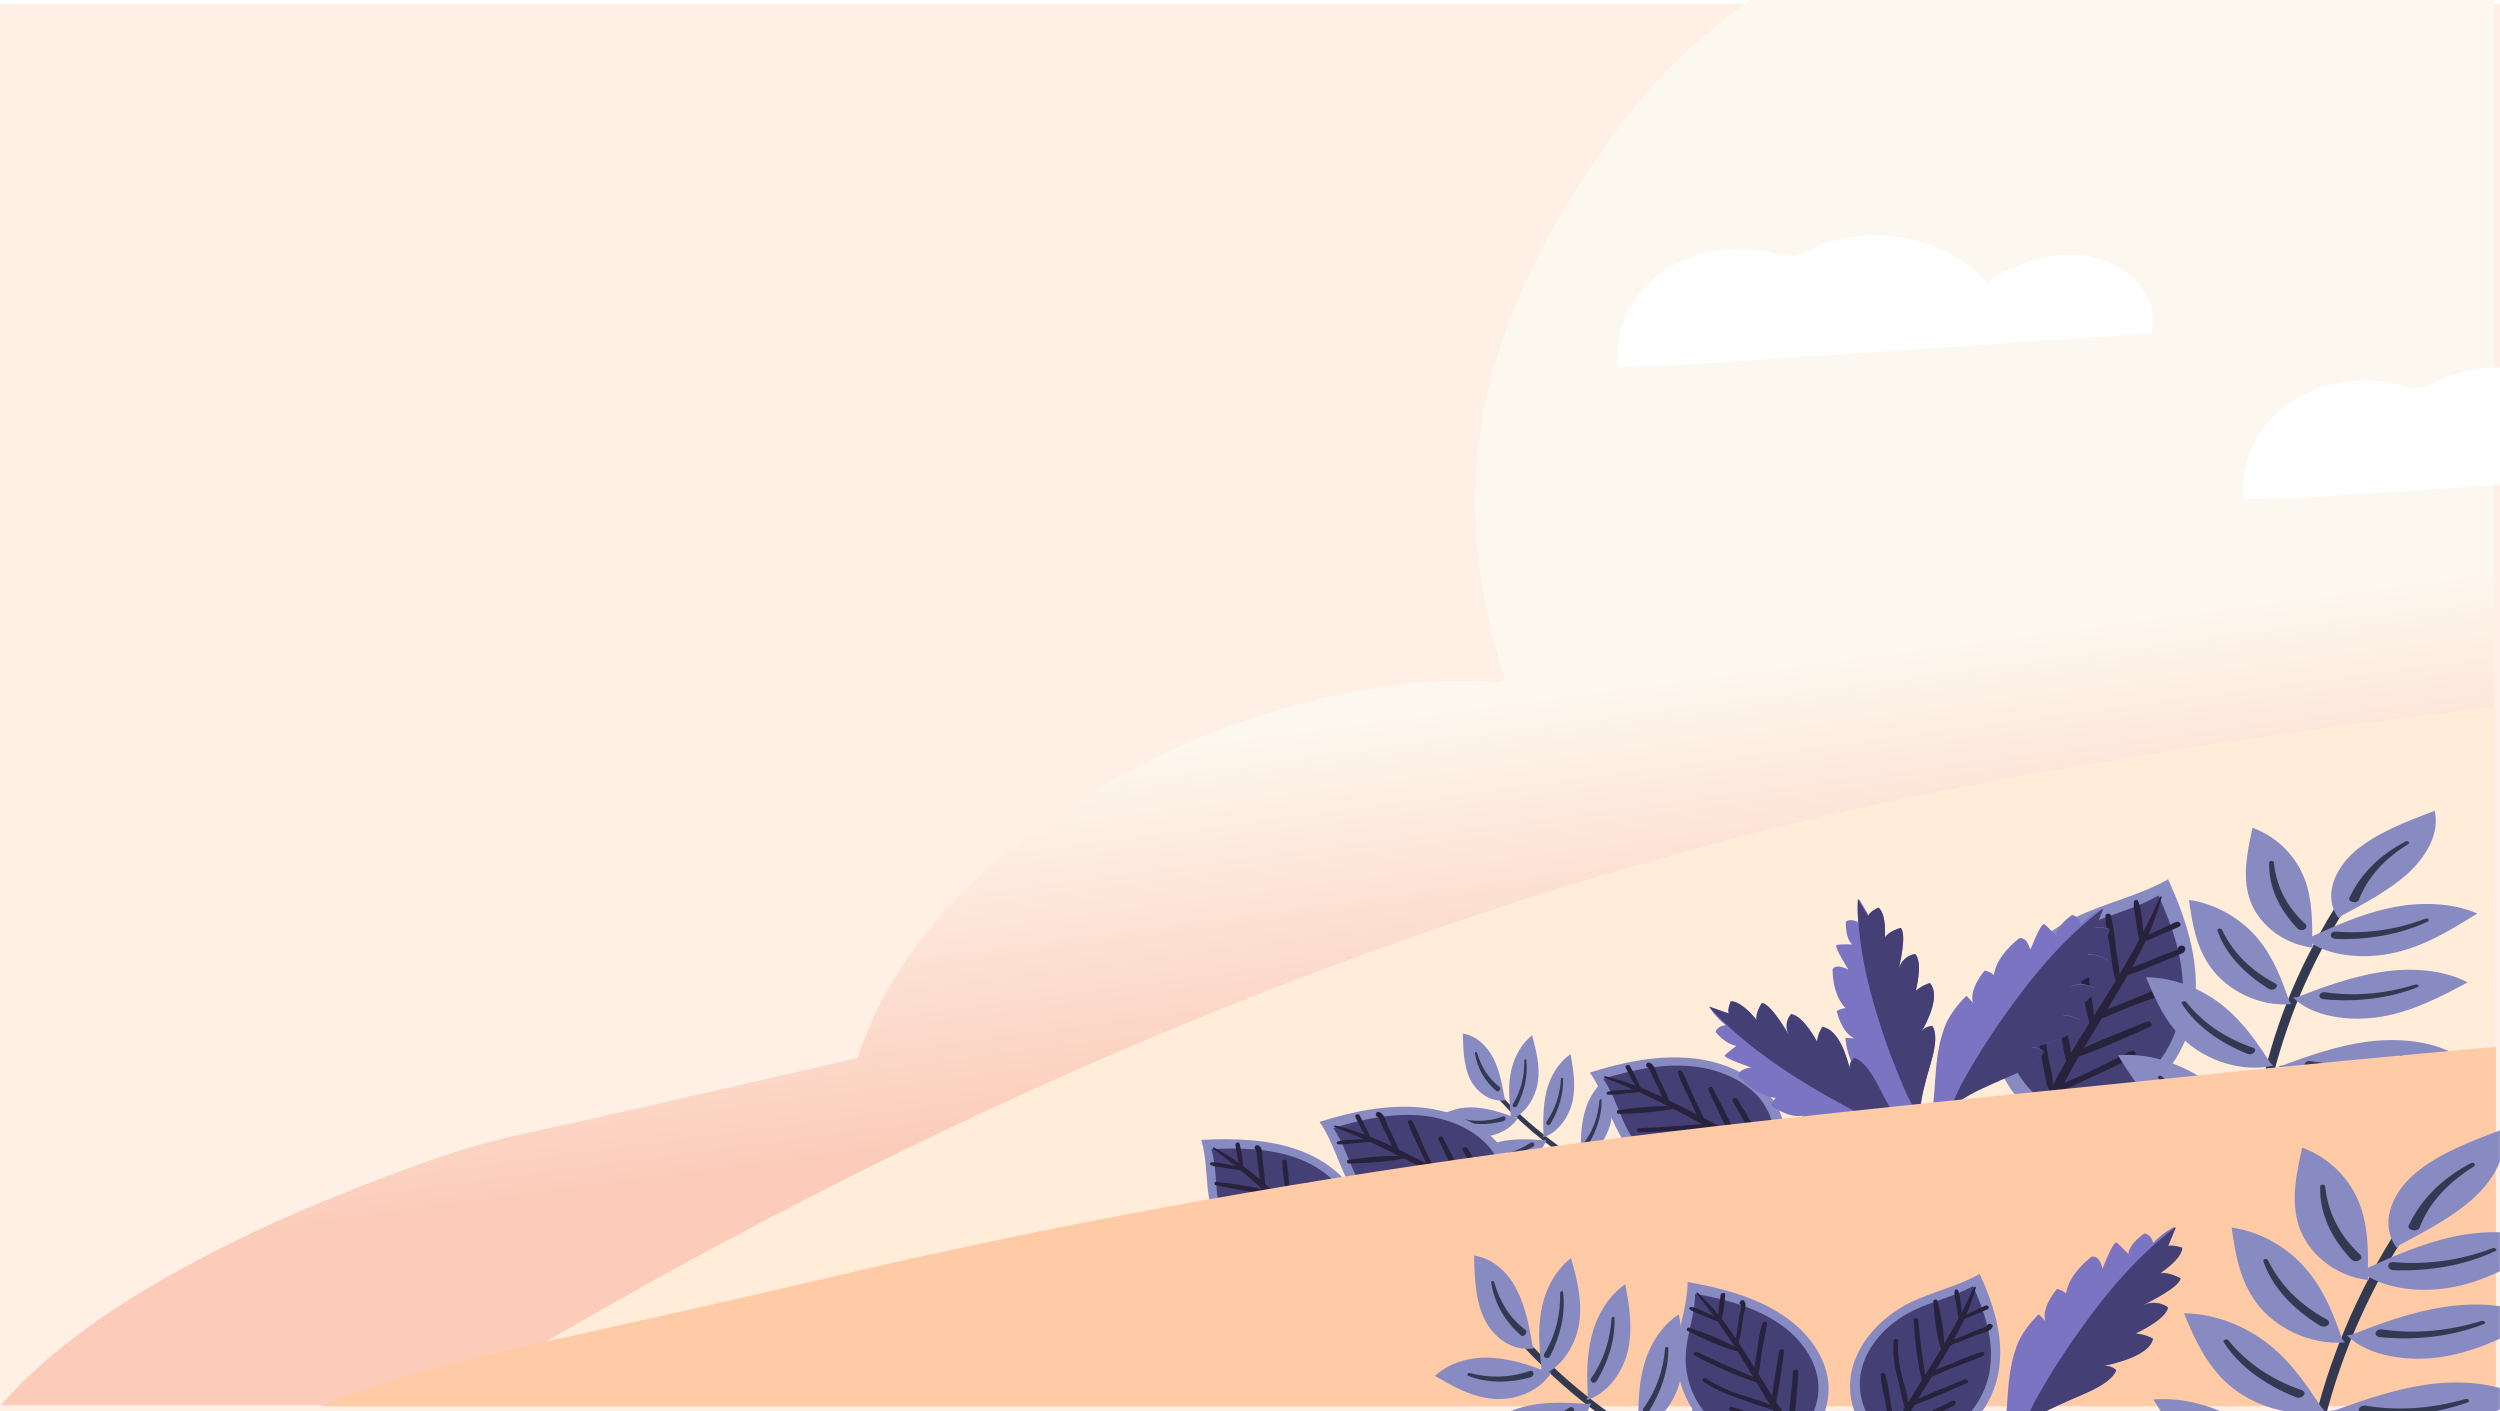 <svg xmlns="http://www.w3.org/2000/svg" xmlns:xlink="http://www.w3.org/1999/xlink" width="1920" height="1084" viewBox="0 0 1920 1084" fill="none"><defs><rect id="path_0" x="0" y="0" width="1920" height="1084" /><linearGradient id="linear_0" x1="70.427%" y1="135.187%" x2="40.867%" y2="11.78%" gradientUnits="objectBoundingBox"><stop offset="0.466" stop-color="#FCCBB9" stop-opacity="1" /><stop offset="0.677" stop-color="#FDF8EF" stop-opacity="1" /></linearGradient><filter id="filter_378" x="-4" y="-4" width="1922" height="1087.102" filterUnits="userSpaceOnUse" color-interpolation-filters="sRGB"><feFlood flood-opacity="0" result="BackgroundImageFix"/>
          <feColorMatrix in="SourceAlpha" type="matrix" values="0 0 0 0 0 0 0 0 0 0 0 0 0 0 0 0 0 0 127 0"/>
          <feOffset dx="0" dy="0"/>
          <feGaussianBlur stdDeviation="2"/>
          <feColorMatrix type="matrix" values="0 0 0 0 0.898 0 0 0 0 0.898 0 0 0 0 0.898 0 0 0 1 0"/>
          <feBlend mode="normal" in2="BackgroundImageFix" result="effect1_Shadow"/>
          <feBlend mode="normal" in="SourceGraphic" in2="effect1_Shadow" result="shape"/></filter><filter id="filter_386" x="-4" y="-4" width="1928" height="1087.102" filterUnits="userSpaceOnUse" color-interpolation-filters="sRGB"><feFlood flood-opacity="0" result="BackgroundImageFix"/>
          <feColorMatrix in="SourceAlpha" type="matrix" values="0 0 0 0 0 0 0 0 0 0 0 0 0 0 0 0 0 0 127 0"/>
          <feOffset dx="0" dy="0"/>
          <feGaussianBlur stdDeviation="2"/>
          <feColorMatrix type="matrix" values="0 0 0 0 0.898 0 0 0 0 0.898 0 0 0 0 0.898 0 0 0 1 0"/>
          <feBlend mode="normal" in2="BackgroundImageFix" result="effect1_Shadow"/>
          <feBlend mode="normal" in="SourceGraphic" in2="effect1_Shadow" result="shape"/></filter></defs><g opacity="1" transform="translate(0 0)  rotate(0 960 542)"><rect fill="#FFFFFF" opacity="1" transform="translate(0 0)  rotate(0 960 542)" x="0" y="0" width="1920" height="1084" /><mask id="bg-mask-0" fill="white"><use xlink:href="#path_0"></use></mask><g mask="url(#bg-mask-0)" ><g opacity="1" transform="translate(0 0)  rotate(0 960 542)"><g opacity="1" transform="translate(0 0)  rotate(0 960 542)"><g opacity="1" transform="translate(0 0)  rotate(0 960 542)"><path id="背景" fill-rule="evenodd" style="fill:#FFCAA6" transform="translate(0 3)  rotate(0 960 540.5)" opacity="0.3" d="M0,1081L1920,1081L1920,0L0,0L0,1081Z " /><g opacity="1" transform="translate(0 0)  rotate(0 957.5 539.551)"><g opacity="1" transform="translate(-249.604 0)  rotate(0 1.814 1.414)"></g><path id="路径 2" fill-rule="evenodd" fill="url(#linear_0)" transform="translate(0.696 0)  rotate(0 957.308 539.576)" opacity="1" d="M658.04,812.54C658.04,812.54 485,852.69 399.75,871.07C355.5,880.68 314.14,896.23 273.15,912.35C230.71,929.03 189.36,947.4 150.18,968.32C93.59,998.29 38.81,1034.48 0,1079.15L1914.62,1079.15L1914.62,0L1343.64,0C1306.28,25.73 1274.35,56.26 1248.24,90.19C1198.54,155.21 1159.36,225.9 1141.95,300.53C1125.26,373.19 1131.07,447.27 1154.28,518.51C1155.01,520.77 1153.56,523.88 1150.66,523.6C967.83,511.73 713.9,635.28 658.04,812.54Z " /></g><g opacity="1" transform="translate(335 542.244)  rotate(0 790.5 268.429)"><g opacity="1" transform="translate(-601.533 -541.789)  rotate(0 1.828 1.414)"></g><path id="路径 3" fill-rule="evenodd" style="fill:#FFEDD9" transform="translate(0.097 0.756)  rotate(0 790.232 268.304)" opacity="1" d="M14.25,528.97C12.06,530.39 9.14,530.1 7.31,528.97C4.75,531.52 2.56,534.06 0,536.61L1580.46,536.61L1580.46,0C1448.15,15.27 1315.84,34.21 1186.08,58.81C1042.07,85.66 902.08,123.83 767.21,170.48C497.09,263.5 246.35,388.18 14.25,528.97Z " /></g><g opacity="1" transform="translate(0 0.898)  rotate(0 957 539.551)"><g opacity="1" transform="translate(-4.6629367034256575e-14 0.102)  rotate(0 956.735 539.576)"></g><g opacity="1" transform="translate(1101.617 792.856)  rotate(0 89.671 75.204)"><g opacity="1" transform="translate(29.393 23.77)  rotate(0 74.975 53.298)"><path id="路径 4" fill-rule="evenodd" style="fill:#343952" transform="translate(0 0)  rotate(0 74.975 53.298)" opacity="1" d="M28.69,35.88C39.6,46.63 51.47,56.81 63.99,65.85C89.66,83.95 117.58,97.52 148.38,106.57C149.66,106.85 150.63,105.15 149.34,104.87C119.82,94.97 91.26,80.84 66.55,63.03C54.36,54.26 43.13,44.65 32.22,34.47C26.44,29.1 21.31,23.16 16.17,17.22C11.36,11.85 7.51,5.07 2.05,0.26C1.41,-0.59 -0.51,0.83 0.13,1.68C3.34,8.18 8.79,13.83 13.29,19.2C18.1,24.86 23.55,30.51 28.69,35.88Z " /></g><g opacity="1" transform="translate(0 56.683)  rotate(0 32.089 11.321)"><g opacity="1" transform="translate(0 -3.410605131648481e-13)  rotate(0 32.089 11.321)"><path id="路径 5" fill-rule="evenodd" style="fill:#888AC2" transform="translate(0 0)  rotate(0 32.089 11.321)" opacity="1" d="M62.57,8.06C52.63,4.39 42.68,0.99 31.77,0.14C20.86,-0.7 8.98,2.12 0,10.04C9.95,15.69 19.9,21.35 31.77,22.48C43.32,23.61 57.44,18.8 64.18,8.06L62.57,8.06Z " /></g><g opacity="1" transform="translate(18.135 6.999)  rotate(0 18.223 2.921)"><path id="路径 6" fill-rule="evenodd" style="fill:#343952" transform="translate(0 0)  rotate(0 18.223 2.921)" opacity="1" d="M34.81,3.61C37.38,2.76 36.74,-0.92 34.17,0.21C22.94,4.17 11.71,4.17 1.12,1.35C0.16,1.06 -0.49,2.48 0.48,2.76C11.07,6.72 22.94,6.72 34.81,3.61Z " /></g></g><g opacity="1" transform="translate(22.462 81.245)  rotate(0 31.768 11.67)"><g opacity="1" transform="translate(2.2737367544323206e-13 0)  rotate(0 31.768 11.67)"><path id="路径 7" fill-rule="evenodd" style="fill:#888AC2" transform="translate(0 0)  rotate(0 31.768 11.67)" opacity="1" d="M61.61,0.74C51.02,-0.1 39.79,-0.67 28.88,1.59C17.97,3.85 6.74,9.79 0,19.4C11.23,21.95 23.1,24.78 34.98,22.51C46.85,20.25 59.69,12.05 63.54,0.18L61.61,0.74Z " /></g><g opacity="1" transform="translate(17.765 2.364)  rotate(0 18.241 6.044)"><path id="路径 8" fill-rule="evenodd" style="fill:#343952" transform="translate(0 0)  rotate(0 18.241 6.044)" opacity="1" d="M35.18,3.47C37.75,2.06 36.14,-1.05 33.58,0.36C23.31,7.15 12.4,9.97 0.85,10.26C-0.12,10.26 -0.44,11.95 0.85,11.95C12.4,12.8 24.27,9.69 35.18,3.47Z " /></g></g><g opacity="1" transform="translate(50.38 97.822)  rotate(0 30.324 15.477)"><g opacity="1" transform="translate(0 0)  rotate(0 30.324 15.477)"><path id="路径 9" fill-rule="evenodd" style="fill:#888AC2" transform="translate(0 0)  rotate(0 30.324 15.477)" opacity="1" d="M59.04,0.85C47.81,2.26 36.58,3.96 25.99,8.2C15.08,12.44 5.13,20.36 0,30.82C11.87,31.1 24.39,31.38 35.94,26.86C47.81,22.34 58.72,12.16 60.65,0L59.04,0.85Z " /></g><g opacity="1" transform="translate(17.123 3.718)  rotate(0 17.32 9.167)"><path id="路径 10" fill-rule="evenodd" style="fill:#343952" transform="translate(0 2.2737367544323206e-13)  rotate(0 17.32 9.167)" opacity="1" d="M33.9,3.35C35.82,1.65 33.58,-1.17 31.97,0.52C22.99,9 12.08,14.09 0.85,16.64C-0.44,16.92 -0.12,18.33 0.85,18.33C12.72,16.92 24.27,11.55 33.9,3.35Z " /></g></g><g opacity="1" transform="translate(81.506 113.089)  rotate(0 28.559 18.66)"><g opacity="1" transform="translate(0 -2.2737367544323206e-13)  rotate(0 28.559 18.66)"><path id="路径 11" fill-rule="evenodd" style="fill:#888AC2" transform="translate(0 0)  rotate(0 28.559 18.66)" opacity="1" d="M55.83,0.85C44.92,3.39 33.69,6.22 23.43,11.87C13.16,17.53 3.85,26.29 0,37.32C11.87,36.19 24.39,34.77 35.62,29.12C46.85,23.47 56.8,12.16 57.12,0L55.83,0.85Z " /></g><g opacity="1" transform="translate(15.784 5.167)  rotate(0 16.748 10.865)"><path id="路径 12" fill-rule="evenodd" style="fill:#343952" transform="translate(0 0)  rotate(0 16.748 10.865)" opacity="1" d="M32.99,2.75C34.6,1.05 32.03,-1.21 30.1,0.77C22.08,10.1 11.81,16.32 0.58,20C-0.38,20.56 -0.06,21.97 0.9,21.69C13.1,18.86 23.69,12.08 32.99,2.75Z " /></g></g><g opacity="1" transform="translate(57.404 1.414)  rotate(0 11.303 32.372)"><g opacity="1" transform="translate(0 1.1368683772161603e-13)  rotate(0 11.303 32.372)"><path id="路径 13" fill-rule="evenodd" style="fill:#888AC2" transform="translate(0 0)  rotate(0 11.303 32.372)" opacity="1" d="M22.18,35.06C23.78,22.9 20.57,11.31 17.68,0C8.38,7.07 2.92,18.66 1,29.97C-0.93,40.99 0.36,52.02 1.32,63.05L1.32,64.74C12.87,60.22 20.57,47.21 22.18,35.06Z " /></g><g opacity="1" transform="translate(2.646 18.43)  rotate(0 5.435 18.401)"><path id="路径 14" fill-rule="evenodd" style="fill:#343952" transform="translate(0 0)  rotate(0 5.435 18.401)" opacity="1" d="M0.28,34.44C-1.01,36.7 2.52,37.83 3.49,35.57C9.26,24.26 11.83,12.39 10.55,0.51C10.55,-0.34 8.94,-0.05 8.94,0.79C9.26,12.39 6.7,23.7 0.28,34.44Z " /></g></g><g opacity="1" transform="translate(83.432 15.832)  rotate(0 11.969 31.948)"><g opacity="1" transform="translate(0 0)  rotate(0 11.969 31.948)"><path id="路径 15" fill-rule="evenodd" style="fill:#888AC2" transform="translate(0 0)  rotate(0 11.969 31.948)" opacity="1" d="M22.78,35.62C25.35,23.47 23.1,11.59 21.18,0C11.55,6.5 5.13,17.81 2.57,28.84C0,39.86 0,51.17 0.32,62.2L0,63.9C11.87,60.22 20.22,47.78 22.78,35.62Z " /></g><g opacity="1" transform="translate(2.448 18.148)  rotate(0 6.487 18.178)"><path id="路径 16" fill-rule="evenodd" style="fill:#343952" transform="translate(0 0)  rotate(0 6.487 18.178)" opacity="1" d="M0.44,33.59C-1.16,35.85 2.04,37.55 3.33,35.29C9.75,24.54 13.28,12.67 12.95,0.51C12.95,-0.34 11.35,-0.05 11.35,0.79C10.71,12.39 7.18,23.41 0.44,33.59Z " /></g></g><g opacity="1" transform="translate(111.991 32.796)  rotate(0 12.449 31.665)"><g opacity="1" transform="translate(0 0)  rotate(0 12.449 31.665)"><path id="路径 17" fill-rule="evenodd" style="fill:#888AC2" transform="translate(0 0)  rotate(0 12.449 31.665)" opacity="1" d="M23.43,35.62C26.31,23.47 24.39,11.59 22.46,0C12.51,6.22 6.1,17.25 3.21,28.27C0.32,39.3 0.32,50.61 0.32,61.63L0,63.33C11.87,59.94 20.54,47.78 23.43,35.62Z " /></g><g opacity="1" transform="translate(2.418 17.657)  rotate(0 6.982 18.219)"><path id="路径 18" fill-rule="evenodd" style="fill:#343952" transform="translate(0 2.2737367544323206e-13)  rotate(0 6.982 18.219)" opacity="1" d="M0.47,33.52C-1.13,35.49 1.75,37.76 3.36,35.49C10.1,24.47 14.27,12.59 13.95,0.72C13.95,-0.41 12.34,-0.13 12.34,1C11.38,12.59 7.85,23.62 0.47,33.52Z " /></g></g><g opacity="1" transform="translate(135.737 54)  rotate(0 15.007 30.534)"><g opacity="1" transform="translate(0 0)  rotate(0 15.007 30.534)"><path id="路径 19" fill-rule="evenodd" style="fill:#888AC2" transform="translate(0 0)  rotate(0 15.007 30.534)" opacity="1" d="M26.31,36.19C30.48,24.31 30.16,11.87 29.84,0C19.57,5.09 11.87,15.55 7.38,26.29C3.21,37.04 1.6,48.35 0.32,59.65L0,61.07C11.87,59.09 22.14,47.78 26.31,36.19Z " /></g><g opacity="1" transform="translate(3.701 16.963)  rotate(0 8.92 17.656)"><path id="路径 20" fill-rule="evenodd" style="fill:#343952" transform="translate(0 0)  rotate(0 8.92 17.656)" opacity="1" d="M0.47,32.51C-1.13,34.49 1.75,36.47 3.36,34.49C11.38,24.6 16.51,13.01 17.8,0.85C18.12,-0.28 16.51,-0.28 16.19,0.85C13.95,12.44 8.81,23.18 0.47,32.51Z " /></g></g><g opacity="1" transform="translate(21.821 -2.2737367544323206e-13)  rotate(0 16.526 25.739)"><g opacity="1" transform="translate(0 0)  rotate(0 16.526 25.739)"><path id="路径 21" fill-rule="evenodd" style="fill:#888AC2" transform="translate(0 0)  rotate(0 16.526 25.739)" opacity="1" d="M32.09,49.76C30.16,39.02 28.24,28.27 23.43,18.94C18.61,9.61 10.59,1.7 0,0C0.32,12.16 0.64,24.31 5.46,34.77C10.59,45.24 21.18,53.15 33.05,51.17L32.09,49.76Z " /></g><g opacity="1" transform="translate(9.264 14.208)  rotate(0 9.741 15.128)"><path id="路径 22" fill-rule="evenodd" style="fill:#343952" transform="translate(0 0)  rotate(0 9.741 15.128)" opacity="1" d="M16.41,29.9C18.01,31.31 20.58,28.2 18.97,26.79C10.31,20.28 4.86,11.24 1.65,0.49C1.33,-0.36 -0.28,-0.07 0.04,1.06C1.97,12.65 7.74,22.55 16.41,29.9Z " /></g></g></g><g opacity="1" transform="translate(1530.434 674.395)  rotate(0 78.007 108.42)"><g opacity="1" transform="translate(0 0)  rotate(0 78.007 93.041)"><path id="路径 23" fill-rule="evenodd" style="fill:#888AC2" transform="translate(0 0)  rotate(0 78.007 93.041)" opacity="1" d="M36.15,179.81C34.87,185.18 44.5,186.88 50.59,185.75C68.88,182.64 87.5,179.53 103.54,171.61C134.99,156.06 152.96,124.12 155.52,92.45C158.41,60.79 148.14,29.4 134.67,0C112.52,12.72 86.21,18.09 63.11,29.4C32.62,44.1 8.56,70.12 1.82,100.08C-4.92,130.05 7.27,163.7 35.19,182.07L36.15,179.81Z " /></g><g opacity="1" transform="translate(9.901 12.44)  rotate(0 68.052 81.257)"><path id="路径 24" fill-rule="evenodd" style="fill:#444076" transform="translate(0 0)  rotate(0 68.052 81.257)" opacity="1" d="M31.71,156.91C30.42,161.72 38.77,163.13 44.22,162.28C59.95,159.46 76.31,156.91 90.43,149.84C117.71,136.55 133.43,108.57 135.68,80.86C138.24,53.15 128.94,25.73 117.38,0C98.45,11.03 75.35,15.83 55.13,25.73C28.5,38.73 7.32,61.07 1.54,87.36C-4.23,113.65 6.36,143.06 30.74,158.89L31.71,156.91Z " /></g><g opacity="1" transform="translate(25.552 13.22)  rotate(0 61.196 101.81)"><path id="路径 25" fill-rule="evenodd" style="fill:#28223D" transform="translate(0 0)  rotate(0 52.14 101.81)" opacity="1" d="M26.97,147.93C35.31,131.25 44.94,115.42 54.56,99.59C73.5,67.92 95,36.26 103.98,0.92C104.94,0.07 103.34,-0.5 102.7,0.63C87.61,35.97 66.76,68.49 45.9,101.57C35.95,117.4 26.32,133.23 18.3,149.63C10.6,165.46 1.94,183.27 0.01,200.52C-0.31,204.19 6.11,204.76 7.07,201.37C10.28,192.6 11.88,183.55 15.09,174.79C18.62,165.74 22.47,156.7 26.97,147.93Z " /><path id="路径 26" fill-rule="evenodd" style="fill:#28223D" transform="translate(6.429 90.136)  rotate(0 7.077 29.98)" opacity="1" d="M10.59,32.92C8.98,22.46 8.02,11.43 4.81,1.53C4.17,-0.73 0,-0.45 0,2.1C0.32,11.71 3.21,21.89 5.13,31.5C6.1,36.59 7.06,41.4 8.02,46.49C8.98,51.29 9.31,55.82 12.19,59.77C12.19,60.06 12.84,60.06 13.16,59.49C16.04,51.58 11.87,40.83 10.59,32.92Z " /><path id="路径 27" fill-rule="evenodd" style="fill:#28223D" transform="translate(18.875 118.418)  rotate(0 32.668 16.349)" opacity="1" d="M32.48,19.9C43.07,15.09 53.66,10.01 63.93,4.63C67.14,2.94 64.25,-1.3 61.36,0.39C51.41,5.48 41.46,10.57 31.52,15.38C21.57,20.18 10.66,24.14 1.03,29.51C-0.89,30.36 0.07,33.19 2.32,32.62C12.91,29.51 22.85,24.14 32.48,19.9Z " /><path id="路径 28" fill-rule="evenodd" style="fill:#28223D" transform="translate(18.949 54.031)  rotate(0 7.743 37.232)" opacity="1" d="M9.62,41.03C6.09,28.03 4.17,15.3 5.13,2.02C5.45,-0.53 0.64,-0.81 0.32,2.02C-0.65,13.89 0.64,25.48 3.52,37.07C5.13,43.01 6.73,48.95 8.34,54.88C9.94,61.1 10.26,67.61 12.51,73.83C12.51,74.68 14.44,74.68 14.76,73.83C17.32,63.08 12.51,51.21 9.62,41.03Z " /><path id="路径 29" fill-rule="evenodd" style="fill:#28223D" transform="translate(31.754 95.992)  rotate(0 32.447 14.564)" opacity="1" d="M63.56,4.16C66.45,3.03 64.2,-0.93 61,0.2C41.1,8.4 19.28,16.03 0.67,26.49C-0.62,27.34 0.03,29.6 1.95,29.04C23.13,22.82 43.35,12.64 63.56,4.16Z " /><path id="路径 30" fill-rule="evenodd" style="fill:#28223D" transform="translate(40.108 32.157)  rotate(0 6.435 33.245)" opacity="1" d="M4.83,2.12C4.51,-0.71 -0.31,-0.71 0.02,2.12C0.98,22.76 2.9,44.81 8.68,65.17C9.32,67.15 13.17,66.86 12.85,64.6C10.28,43.68 6.75,23.04 4.83,2.12Z " /><path id="路径 31" fill-rule="evenodd" style="fill:#28223D" transform="translate(48.709 67.575)  rotate(0 32.868 14.186)" opacity="1" d="M31.85,16.74C42.76,12.5 54.31,9.11 64.58,4.02C66.82,2.89 65.54,-0.5 62.97,0.06C52.06,2.89 41.47,7.98 30.88,12.22C20.61,16.46 9.06,20.14 0.4,26.36C-0.56,27.2 0.4,28.62 1.36,28.34C11.95,26.07 21.9,20.7 31.85,16.74Z " /><path id="路径 32" fill-rule="evenodd" style="fill:#28223D" transform="translate(60.981 13.163)  rotate(0 5.519 27.174)" opacity="1" d="M8.34,28.46C7.06,19.42 6.42,10.09 4.17,1.32C3.53,-0.66 0,-0.37 0,1.89C0.32,10.09 2.25,18.57 3.53,26.77C4.81,35.82 5.46,45.15 8.66,53.63C8.98,54.76 10.59,54.48 10.91,53.34C11.55,45.15 9.63,36.66 8.34,28.46Z " /><path id="路径 33" fill-rule="evenodd" style="fill:#28223D" transform="translate(70.245 37.7)  rotate(0 26.073 13.159)" opacity="1" d="M51.06 0.54C49.78 -0.03 48.82 -0.31 47.53 0.54C46.75 1 46.17 1.84 46.34 2.75C43.52 4.49 36.82 6.39 34.7 7.32C29.56 9.3 24.75 11.56 19.62 13.54C13.52 16.09 2.61 18.63 0.04 24.57C-0.28 25.98 1.33 26.83 1.97 25.98C5.5 22.87 13.2 21.17 17.69 19.19C22.83 17.22 27.64 14.95 32.77 12.98C37.27 11 42.08 9.3 46.57 7.32C49.46 6.19 51.38 5.62 52.03 3.08C52.35 2.23 52.03 1.1 51.06 0.54Z" /><path id="路径 34" fill-rule="evenodd" style="fill:#28223D" transform="translate(82.759 2.609)  rotate(0 3.738 16.704)" opacity="1" d="M6.46,16.12C5.82,11.03 5.5,5.66 3.25,0.85C2.61,-0.84 0.04,0.29 0.04,1.7C-0.28,7.07 1.33,12.44 1.97,17.81C2.93,22.9 2.93,28.28 5.5,33.08C5.82,33.65 6.14,33.36 6.46,33.08C8.39,27.71 7.1,21.77 6.46,16.12Z " /><path id="路径 35" fill-rule="evenodd" style="fill:#28223D" transform="translate(88.5 19.362)  rotate(0 15.117 7.599)" opacity="1" d="M14.52,10.11C19.33,8.13 24.14,6.15 28.96,3.89C31.85,2.76 29.28,-0.92 26.71,0.21C21.9,2.48 17.09,4.45 12.59,6.72C8.42,8.7 3.93,10.39 0.4,13.22C-0.56,14.07 0.4,15.2 1.36,15.2C5.85,14.35 10.35,11.81 14.52,10.11Z " /></g></g><g opacity="1" transform="translate(1626.594 621.809)  rotate(0 137.983 158.52)"><g opacity="1" transform="translate(102.096 27.463)  rotate(0 51.558 144.789)"><path id="路径 36" fill-rule="evenodd" style="fill:#343952" transform="translate(0 0)  rotate(0 51.558 144.789)" opacity="1" d="M53.54,65.55C40.38,89.02 29.47,113.05 21.13,137.36C4.12,186.84 -2.62,237.17 0.91,288.06C0.91,290.03 4.76,290.03 4.76,288.34C3.48,238.3 11.18,187.41 28.19,139.06C36.21,115.59 46.8,92.41 59.31,69.79C66.05,57.92 73.11,46.04 80.81,34.74C87.87,23.99 97.5,13.81 102.95,2.51C103.92,0.81 100.39,-0.89 98.78,0.53C88.51,9.57 81.77,21.17 74.39,31.63C67.01,42.65 59.95,53.96 53.54,65.55Z " /></g><g opacity="1" transform="translate(98.231 13.005)  rotate(0 25.973 46.084)"><g opacity="1" transform="translate(0 0)  rotate(0 25.973 46.084)"><path id="路径 37" fill-rule="evenodd" style="fill:#888AC2" transform="translate(0 0)  rotate(0 25.973 46.084)" opacity="1" d="M50.98,89.91C50.98,72.94 51.3,55.98 45.21,39.58C39.11,23.18 25.63,7.63 5.1,0C1.25,18.09 -2.93,36.75 2.85,54.57C8.63,72.38 26.92,89.34 51.95,92.17L50.98,89.91Z " /></g><g opacity="1" transform="translate(17.896 25.477)  rotate(0 14.331 26.556)"><path id="路径 38" fill-rule="evenodd" style="fill:#343952" transform="translate(0 0)  rotate(0 14.331 26.556)" opacity="1" d="M21.54,51.71C24.74,55.1 31.16,51.71 27.63,48.31C12.87,34.74 5.17,18.34 3.57,0.82C3.24,-0.32 0.04,-0.32 0.04,1.1C-0.61,19.48 7.42,36.72 21.54,51.71Z " /></g></g><g opacity="1" transform="translate(54.551 68.419)  rotate(0 39.309 40.133)"><g opacity="1" transform="translate(0 0)  rotate(0 39.309 40.133)"><path id="路径 39" fill-rule="evenodd" style="fill:#888AC2" transform="translate(0 0)  rotate(0 39.309 40.133)" opacity="1" d="M77.01,77.75C71.24,61.35 65.14,44.67 53.27,30.25C41.39,15.83 22.78,3.39 0,0C2.57,18.38 5.46,37.04 17.65,53.15C29.84,69.27 53.59,82.27 78.62,80.01L77.01,77.75Z " /></g><g opacity="1" transform="translate(21.796 21.995)  rotate(0 22.865 23.448)"><path id="路径 40" fill-rule="evenodd" style="fill:#343952" transform="translate(0 0)  rotate(0 22.865 23.448)" opacity="1" d="M39.17,46.14C43.34,48.69 48.48,44.16 43.99,41.9C24.73,31.72 11.26,17.3 3.55,0.91C2.59,-0.51 -0.3,-0.23 0.02,1.47C6.12,19.28 20.24,34.27 39.17,46.14Z " /></g></g><g opacity="1" transform="translate(21.5 127.791)  rotate(0 48.936 34.75)"><g opacity="1" transform="translate(2.2737367544323206e-13 0)  rotate(0 48.936 34.75)"><path id="路径 41" fill-rule="evenodd" style="fill:#888AC2" transform="translate(0 0)  rotate(0 48.936 34.75)" opacity="1" d="M95.63,65.87C85.68,50.61 75.41,35.34 60.01,22.62C44.6,9.9 23.1,0.28 0,0C7.38,17.53 15.08,35.62 31.13,49.76C47.17,63.9 73.8,73.51 97.87,67.85L95.63,65.87Z " /></g><g opacity="1" transform="translate(27.404 18.481)  rotate(0 28.213 20.334)"><path id="路径 42" fill-rule="evenodd" style="fill:#343952" transform="translate(-4.547473508864641e-13 0)  rotate(0 28.213 20.334)" opacity="1" d="M50.57,40.33C55.07,42.02 58.92,36.93 54.42,35.52C32.28,27.89 15.6,15.73 3.4,0.46C2.12,-0.67 -0.77,0.46 0.19,1.88C10.78,18.56 28.75,31.56 50.57,40.33Z " /></g></g><g opacity="1" transform="translate(0 187.424)  rotate(0 54.391 30.994)"><g opacity="1" transform="translate(0 3.410605131648481e-13)  rotate(0 54.391 30.994)"><path id="路径 43" fill-rule="evenodd" style="fill:#888AC2" transform="translate(0 0)  rotate(0 54.391 30.994)" opacity="1" d="M106.21,57.13C93.7,42.71 80.86,28.58 63.54,17.27C45.89,6.24 23.1,-1.68 0,0.3C10.27,16.98 21.18,34.23 39.47,46.95C57.76,59.39 85.68,66.46 108.78,58.83L106.21,57.13Z " /></g><g opacity="1" transform="translate(30.594 16.003)  rotate(0 30.976 18.132)"><path id="路径 44" fill-rule="evenodd" style="fill:#343952" transform="translate(2.2737367544323206e-13 0)  rotate(0 30.976 18.132)" opacity="1" d="M57.33,36.04C61.82,37.45 64.07,31.8 59.26,30.67C36.15,25.01 17.54,14.55 3.1,0.42C1.82,-0.72 -0.75,0.7 0.21,1.83C13.69,17.66 33.9,28.97 57.33,36.04Z " /></g></g><g opacity="1" transform="translate(143.438 71.527)  rotate(0 66.264 20.065)"><g opacity="1" transform="translate(0 0)  rotate(0 66.264 20.065)"><path id="路径 45" fill-rule="evenodd" style="fill:#888AC2" transform="translate(0 0)  rotate(0 66.264 20.065)" opacity="1" d="M69.63,37.32C93.7,31.67 113.27,19.23 132.53,7.35C112.63,-1.41 87.28,-1.69 65.14,3.11C43,7.92 22.78,16.97 3.21,26.01L0,26.58C16.37,40.43 45.89,42.98 69.63,37.32Z " /></g><g opacity="1" transform="translate(20.015 11.124)  rotate(0 37.598 7.921)"><path id="路径 46" fill-rule="evenodd" style="fill:#343952" transform="translate(0 0)  rotate(0 37.598 7.921)" opacity="1" d="M3.73,10.08C-1.08,9.8 -1.4,15.45 3.73,15.74C28.76,16.59 53.15,12.34 74.33,2.45C76.25,1.6 74.65,-0.66 72.72,0.19C51.22,8.39 28.12,12.06 3.73,10.08Z " /></g></g><g opacity="1" transform="translate(134.453 122.047)  rotate(0 67.066 18.797)"><g opacity="1" transform="translate(0 0)  rotate(0 67.066 18.797)"><path id="路径 47" fill-rule="evenodd" style="fill:#888AC2" transform="translate(0 0)  rotate(0 67.066 18.797)" opacity="1" d="M68.35,36C92.74,31.75 113.92,20.45 134.13,9.7C115.2,-0.19 90.17,-1.89 67.39,1.79C44.6,5.46 23.75,13.09 3.21,21.01L0,21.29C14.76,36.28 43.96,40.24 68.35,36Z " /></g><g opacity="1" transform="translate(20.295 11.298)  rotate(0 38.1 6.077)"><path id="路径 48" fill-rule="evenodd" style="fill:#343952" transform="translate(2.2737367544323206e-13 0)  rotate(0 38.1 6.077)" opacity="1" d="M4.73,6.04C-0.72,5.19 -2,11.13 3.77,11.41C28.48,13.67 53.51,10.84 75.33,2.08C77.26,1.51 75.65,-0.46 73.73,0.1C51.58,6.89 28.48,9.43 4.73,6.04Z " /></g></g><g opacity="1" transform="translate(123.222 176.095)  rotate(0 67.387 18.511)"><g opacity="1" transform="translate(0 0)  rotate(0 67.387 18.511)"><path id="路径 49" fill-rule="evenodd" style="fill:#888AC2" transform="translate(0 0)  rotate(0 67.387 18.511)" opacity="1" d="M68.03,35.66C92.74,31.71 114.24,20.96 134.77,10.5C116.48,0.32 91.13,-1.66 68.35,1.17C45.57,4.28 24.39,11.63 3.53,19.27L0,19.83C14.12,35.1 43.32,39.62 68.03,35.66Z " /></g><g opacity="1" transform="translate(19.995 11.532)  rotate(0 38.25 5.575)"><path id="路径 50" fill-rule="evenodd" style="fill:#343952" transform="translate(0 0)  rotate(0 38.25 5.575)" opacity="1" d="M4.71,4.62C-0.1,3.78 -2.03,9.43 2.79,10C27.82,12.82 52.85,10.56 75.63,2.08C77.56,1.51 75.95,-0.46 74.03,0.1C51.56,6.6 28.46,8.58 4.71,4.62Z " /></g></g><g opacity="1" transform="translate(103.327 231.091)  rotate(0 67.708 17.174)"><g opacity="1" transform="translate(0 0)  rotate(0 67.708 17.174)"><path id="路径 51" fill-rule="evenodd" style="fill:#888AC2" transform="translate(0 1.1368683772161603e-13)  rotate(0 67.708 17.174)" opacity="1" d="M64.82,34.1C89.85,32.41 112.95,23.64 135.42,15.16C118.73,3.29 94.34,-0.95 70.92,0.18C47.81,1.02 25.35,6.68 3.53,12.33L0,12.33C11.55,28.73 39.47,35.8 64.82,34.1Z " /></g><g opacity="1" transform="translate(20.269 10.771)  rotate(0 38.445 4.483)"><path id="路径 52" fill-rule="evenodd" style="fill:#343952" transform="translate(-2.2737367544323206e-13 0)  rotate(0 38.445 4.483)" opacity="1" d="M4.76,0.15C0.27,-0.98 -2.3,4.67 2.84,5.52C26.9,10.33 52.25,10.33 76,4.11C77.6,3.82 76.96,1.56 74.72,1.85C51.29,6.37 27.54,6.09 4.76,0.15Z " /></g></g><g opacity="1" transform="translate(163.749 0)  rotate(0 40.18 41.277)"><g opacity="1" transform="translate(0 0)  rotate(0 40.18 41.277)"><path id="路径 53" fill-rule="evenodd" style="fill:#888AC2" transform="translate(0 0)  rotate(0 40.18 41.277)" opacity="1" d="M7.93,80.58C26.54,70.68 45.47,60.5 59.91,47.21C74.03,33.64 83.34,16.68 79.49,0C57.02,8.48 34.24,17.25 17.88,31.38C1.83,45.52 -6.19,66.44 5.68,82.55L7.93,80.58Z " /></g><g opacity="1" transform="translate(13.805 23.259)  rotate(0 23.034 23.472)"><path id="路径 54" fill-rule="evenodd" style="fill:#343952" transform="translate(0 0)  rotate(0 23.034 23.472)" opacity="1" d="M0.22,43.46C-1.39,46.86 6.32,48.55 7.6,44.88C14.02,27.91 27.17,13.49 45.46,2.19C47.07,1.34 45.14,-0.64 43.54,0.21C22.68,10.95 8.56,25.93 0.22,43.46Z " /></g></g></g><g opacity="1" transform="translate(1220.988 811.182)  rotate(0 89.28 51.157)"><g opacity="1" transform="translate(0 2.2737367544323206e-13)  rotate(0 76.761 51.157)"><path id="路径 55" fill-rule="evenodd" style="fill:#888AC2" transform="translate(0 0)  rotate(0 76.761 51.157)" opacity="1" d="M147.93,80.34C152.42,81.48 154.03,75.26 153.39,71.3C151.46,59.42 149.21,47.27 143.12,36.52C130.92,15.6 104.61,3.16 78.3,0.62C51.66,-1.93 25.03,3.73 0,11.64C10.27,26.06 14.12,43.59 22.78,58.86C34.34,78.93 55.19,95.33 80.22,100.7C105.25,105.79 133.81,98.72 149.86,81.19L147.93,80.34Z " /></g><g opacity="1" transform="translate(10.268 6.292)  rotate(0 66.974 44.675)"><path id="路径 56" fill-rule="evenodd" style="fill:#444076" transform="translate(0 0)  rotate(0 66.974 44.675)" opacity="1" d="M129,70.38C132.85,71.23 134.45,66.14 133.81,62.46C132.21,52 130.28,41.26 124.83,31.93C114.56,13.83 91.45,2.81 68.35,0.54C45.25,-1.72 21.82,3.37 0,10.16C8.98,22.88 12.19,38.15 19.9,51.43C29.84,68.96 48.13,83.38 69.95,87.91C91.77,92.43 116.48,86.21 130.6,70.94L129,70.38Z " /></g><g opacity="1" transform="translate(10.897 3.903)  rotate(0 83.831 42.063)"><path id="路径 57" fill-rule="evenodd" style="fill:#28223D" transform="translate(0 10.522)  rotate(0 83.831 36.802)" opacity="1" d="M83.12,41.04C107.51,54.33 135.43,69.59 164.31,73.55C167.52,74.12 169.12,69.88 165.91,69.03C150.83,64.79 136.39,60.83 122.27,54.61C108.15,48.67 95,41.61 81.52,34.82C55.85,21.53 29.86,6.83 0.98,0.04C0.01,-0.24 -0.31,0.89 0.33,1.18C29.53,12.2 56.17,26.34 83.12,41.04Z " /><path id="路径 58" fill-rule="evenodd" style="fill:#28223D" transform="translate(72.524 69.601)  rotate(0 25.38 3.844)" opacity="1" d="M26,1.75C17.66,2.6 9.32,2.88 1.29,4.58C-0.63,4.86 -0.31,7.69 1.61,7.69C9.96,7.69 18.3,6.27 26.32,5.14C34.02,4.3 43.33,4.58 50.39,1.19C51.03,1.19 50.71,0.62 50.39,0.62C42.69,-1.08 33.7,1.19 26,1.75Z " /><path id="路径 59" fill-rule="evenodd" style="fill:#28223D" transform="translate(98.571 27.213)  rotate(0 12.829 21.726)" opacity="1" d="M3.81,0.88C2.52,-1.1 -1.01,0.6 0.28,2.58C8.3,15.87 15.04,29.72 23.06,42.73C23.7,44.14 25.95,43.29 25.63,41.88C20.17,27.74 11.83,13.89 3.81,0.88Z " /><path id="路径 60" fill-rule="evenodd" style="fill:#28223D" transform="translate(42.932 59.725)  rotate(0 31.367 4.207)" opacity="1" d="M36.02,2.86C24.47,4.84 13.24,5.97 1.68,4.84C-0.56,4.56 -0.56,7.67 1.68,7.95C11.63,8.8 21.26,8.52 30.89,6.82C41.15,5.12 51.74,3.99 62.01,2.01C62.97,2.01 62.97,0.88 62.01,0.6C53.35,-1.1 44.36,1.17 36.02,2.86Z " /><path id="路径 61" fill-rule="evenodd" style="fill:#28223D" transform="translate(80.058 18.732)  rotate(0 11.377 21.425)" opacity="1" d="M3.39,0.88C2.42,-1.1 -0.78,0.6 0.18,2.58C6.6,15.87 12.37,30 20.39,42.44C21.04,43.29 23.28,42.73 22.64,41.59C17.83,27.74 10.13,14.17 3.39,0.88Z " /><path id="路径 62" fill-rule="evenodd" style="fill:#28223D" transform="translate(25.283 47.016)  rotate(0 27.963 3.262)" opacity="1" d="M1.68,3.41C-0.56,3.41 -0.56,6.52 1.68,6.52C19.33,6.24 37.3,5.39 54.63,2.85C56.56,2.28 56.24,-0.26 54.31,0.02C36.66,1.15 19.33,2.85 1.68,3.41Z " /><path id="路径 63" fill-rule="evenodd" style="fill:#28223D" transform="translate(56.718 6.052)  rotate(0 10.988 21.834)" opacity="1" d="M13.25,22.89C10.04,15.54 7.15,8.19 3.3,0.84C2.34,-0.86 -0.55,0.27 0.09,1.97C2.34,9.32 6.19,16.11 9.4,23.17C12.61,29.96 15.49,37.31 20.31,43.25C21.27,44.1 22.23,43.53 21.91,42.68C20.31,35.9 16.14,29.39 13.25,22.89Z " /><path id="路径 64" fill-rule="evenodd" style="fill:#28223D" transform="translate(9.868 33.526)  rotate(0 22.869 2.939)" opacity="1" d="M1.05,3.05C-0.55,3.33 -0.23,5.88 1.38,5.88C15.49,5.6 31.54,4.75 45.02,1.64C45.98,1.64 45.98,0.51 45.02,0.22C30.9,-0.62 15.17,1.07 1.05,3.05Z " /><path id="路径 65" fill-rule="evenodd" style="fill:#28223D" transform="translate(32.262 0)  rotate(0 10.246 17.376)" opacity="1" d="M9.79 11.98C8.18 8.59 6.9 1.24 2.41 0.11C1.76 -0.18 0.8 0.11 0.48 0.95C-0.16 1.8 -0.16 2.37 0.48 3.22C0.82 3.67 1.26 3.88 1.68 3.93C3.21 5.74 4.48 9.98 5.29 11.41C7.22 15.09 8.82 18.77 10.75 22.44C12.68 26.4 13.96 32.9 19.09 34.6C20.38 35.16 20.7 34.03 20.38 33.47C18.13 30.92 16.85 26.4 15.24 23.29C13.64 19.61 11.71 15.94 9.79 11.98Z" /><path id="路径 66" fill-rule="evenodd" style="fill:#28223D" transform="translate(1.975 20.674)  rotate(0 13.9 2.042)" opacity="1" d="M14.4,0.35C9.91,0.64 5.1,0.64 0.93,1.77C-0.36,2.33 -0.36,4.03 1.25,4.03C6.06,4.31 11.52,3.46 16.33,2.9C20.18,2.62 24.03,2.62 27.56,1.2C27.88,1.48 27.88,0.92 27.56,0.92C23.39,-0.49 18.9,0.07 14.4,0.35Z " /><path id="路径 67" fill-rule="evenodd" style="fill:#28223D" transform="translate(16.521 1.885)  rotate(0 6.026 10.064)" opacity="1" d="M8.2,10.38C6.6,7.27 4.99,3.88 3.39,0.77C2.42,-0.93 -0.78,0.48 0.18,2.18C3.07,7.83 5.95,14.62 10.45,19.71C11.09,20.56 12.05,19.99 12.05,19.14C11.41,16.03 9.48,13.21 8.2,10.38Z " /></g></g><g opacity="1" transform="translate(1013.372 849.067)  rotate(0 89.44 51.157)"><g opacity="1" transform="translate(0 1.1368683772161603e-13)  rotate(0 76.761 51.157)"><path id="路径 68" fill-rule="evenodd" style="fill:#888AC2" transform="translate(0 0)  rotate(0 76.761 51.157)" opacity="1" d="M147.93,80.34C152.42,81.48 154.03,75.26 153.39,71.3C151.46,59.42 149.21,47.27 143.12,36.52C130.92,15.6 104.61,3.16 78.3,0.62C51.66,-1.93 25.03,3.73 0,11.64C10.27,26.06 14.12,43.59 22.78,58.86C34.34,78.93 55.19,95.61 80.22,100.7C105.25,105.79 133.81,98.72 149.86,81.19L147.93,80.34Z " /></g><g opacity="1" transform="translate(10.589 6.292)  rotate(0 66.974 44.675)"><path id="路径 69" fill-rule="evenodd" style="fill:#444076" transform="translate(0 0)  rotate(0 66.974 44.675)" opacity="1" d="M129,70.38C132.85,71.23 134.45,66.14 133.81,62.46C132.21,52 130.28,41.26 124.83,31.93C114.56,13.83 91.45,2.81 68.35,0.54C45.25,-1.72 21.82,3.37 0,10.16C8.98,22.88 12.19,38.15 19.9,51.43C29.84,68.96 48.13,83.38 69.95,87.91C91.77,92.43 116.48,86.21 130.6,70.94L129,70.38Z " /></g><g opacity="1" transform="translate(11.218 3.903)  rotate(0 83.831 42.063)"><path id="路径 70" fill-rule="evenodd" style="fill:#28223D" transform="translate(0 10.567)  rotate(0 83.831 36.78)" opacity="1" d="M83.12,40.99C107.51,54.28 135.43,69.55 164.31,73.51C167.52,74.07 169.12,69.83 165.91,68.98C150.83,64.74 136.39,60.79 122.27,54.57C108.15,48.63 95,41.56 81.52,34.77C55.85,21.49 29.86,6.79 0.98,0C0.01,0 -0.31,0.85 0.33,1.13C29.53,12.16 56.17,26.29 83.12,40.99Z " /><path id="路径 71" fill-rule="evenodd" style="fill:#28223D" transform="translate(72.524 69.601)  rotate(0 25.315 3.844)" opacity="1" d="M26,1.75C17.66,2.6 9.32,2.88 1.29,4.58C-0.63,4.86 -0.31,7.69 1.61,7.69C9.96,7.69 18.3,6.27 26.32,5.14C34.02,4.3 43.33,4.58 50.39,1.19C50.71,1.19 50.71,0.9 50.39,0.62C42.69,-1.08 33.7,1.19 26,1.75Z " /><path id="路径 72" fill-rule="evenodd" style="fill:#28223D" transform="translate(98.571 27.213)  rotate(0 12.827 21.726)" opacity="1" d="M3.81,0.88C2.52,-1.1 -1.01,0.6 0.28,2.58C8.3,15.87 15.04,29.72 23.06,42.73C23.38,44.14 25.95,43.29 25.63,41.88C20.17,27.74 11.83,13.89 3.81,0.88Z " /><path id="路径 73" fill-rule="evenodd" style="fill:#28223D" transform="translate(42.932 60.008)  rotate(0 31.31 4.207)" opacity="1" d="M36.02,2.86C24.47,4.84 13.24,5.97 1.68,4.84C-0.56,4.56 -0.56,7.67 1.68,7.95C11.63,8.8 21.26,8.52 30.89,6.82C41.15,5.12 51.74,3.99 62.01,2.01C62.65,1.73 62.97,0.6 62.01,0.6C53.35,-1.1 44.36,1.17 36.02,2.86Z " /><path id="路径 74" fill-rule="evenodd" style="fill:#28223D" transform="translate(80.058 18.732)  rotate(0 11.338 21.425)" opacity="1" d="M3.39,0.88C2.42,-1.1 -0.78,0.6 0.18,2.58C6.6,15.87 12.37,30 20.39,42.44C21.04,43.29 22.96,42.73 22.64,41.59C17.83,27.74 10.13,14.17 3.39,0.88Z " /><path id="路径 75" fill-rule="evenodd" style="fill:#28223D" transform="translate(25.283 47.018)  rotate(0 27.843 3.261)" opacity="1" d="M1.68,3.41C-0.56,3.41 -0.56,6.52 1.68,6.52C19.33,6.24 37.3,5.39 54.63,2.85C56.24,2.56 55.92,-0.26 54.31,0.02C36.66,1.15 19.33,2.85 1.68,3.41Z " /><path id="路径 76" fill-rule="evenodd" style="fill:#28223D" transform="translate(56.718 6.335)  rotate(0 10.982 21.741)" opacity="1" d="M13.25,22.89C10.04,15.54 7.15,8.19 3.3,0.84C2.34,-0.86 -0.55,0.27 0.09,1.97C2.34,9.32 6.19,16.11 9.4,23.17C12.61,29.96 15.49,37.31 20.31,43.25C20.95,43.81 22.23,43.25 21.91,42.68C20.31,35.9 16.14,29.39 13.25,22.89Z " /><path id="路径 77" fill-rule="evenodd" style="fill:#28223D" transform="translate(9.868 33.809)  rotate(0 22.869 2.939)" opacity="1" d="M1.05,3.05C-0.55,3.33 -0.23,5.88 1.38,5.88C15.49,5.6 31.54,4.75 45.02,1.64C45.98,1.35 45.98,0.22 45.02,0.22C30.9,-0.62 15.17,1.07 1.05,3.05Z " /><path id="路径 78" fill-rule="evenodd" style="fill:#28223D" transform="translate(31.942 0)  rotate(0 10.314 17.376)" opacity="1" d="M19.09 34.6C20.38 35.16 21.02 34.03 20.38 33.47C18.13 30.92 16.85 26.4 15.24 23.29C13.64 19.61 11.71 15.94 9.79 11.98C8.18 8.59 6.9 1.24 2.41 0.11C1.76 -0.18 0.8 0.11 0.48 0.95C-0.16 1.8 -0.16 2.37 0.48 3.22C0.82 3.67 1.26 3.88 1.68 3.93C3.21 5.74 4.48 9.98 5.29 11.41C7.22 15.09 8.82 18.77 10.75 22.44C12.68 26.4 13.96 32.9 19.09 34.6Z" /><path id="路径 79" fill-rule="evenodd" style="fill:#28223D" transform="translate(1.975 20.957)  rotate(0 13.851 2.042)" opacity="1" d="M14.4,0.35C9.91,0.64 5.1,0.64 0.93,1.77C-0.36,2.33 -0.36,4.03 1.25,4.03C6.06,4.31 11.52,3.46 16.33,2.9C20.18,2.62 24.03,2.62 27.56,1.2C27.88,1.2 27.56,0.92 27.56,0.92C23.39,-0.49 18.9,0.07 14.4,0.35Z " /><path id="路径 80" fill-rule="evenodd" style="fill:#28223D" transform="translate(16.2 1.885)  rotate(0 6.051 10.064)" opacity="1" d="M8.2,10.38C6.6,7.27 4.99,3.88 3.39,0.77C2.42,-0.93 -0.78,0.48 0.18,2.18C3.07,7.83 5.95,14.62 10.45,19.71C11.09,20.56 12.37,19.99 12.05,19.14C11.41,16.03 9.48,13.21 8.2,10.38Z " /></g></g><g opacity="1" transform="translate(922.56 874.01)  rotate(0 71.068 55.944)"><g opacity="1" transform="translate(0 0)  rotate(0 62.598 54.388)"><path id="路径 81" fill-rule="evenodd" style="fill:#888AC2" transform="translate(0 0)  rotate(0 62.598 54.388)" opacity="1" d="M115.2,98.09C119.05,100.07 122.26,94.98 122.9,91.02C124.83,79.43 126.43,67.84 123.86,56.53C119.05,34.48 98.51,16.95 75.09,8.47C51.66,-0.01 25.35,-0.86 0,0.55C4.81,16.39 3.21,33.07 6.74,49.18C11.55,70.39 25.67,90.46 47.17,100.92C68.35,111.66 96.91,111.66 116.8,99.22L115.2,98.09Z " /></g><g opacity="1" transform="translate(7.701 7.17)  rotate(0 54.632 47.462)"><path id="路径 82" fill-rule="evenodd" style="fill:#444076" transform="translate(-1.1368683772161603e-13 0)  rotate(0 54.632 47.462)" opacity="1" d="M100.76,85.27C103.97,86.96 106.86,82.44 107.5,79.05C108.78,69.15 110.39,58.97 108.14,49.08C103.97,29.85 86,14.59 65.46,7.24C44.92,-0.11 22.14,-0.68 0,0.45C4.17,14.02 2.89,28.72 5.78,42.86C9.95,61.52 22.14,78.77 41.07,88.09C60.01,97.42 84.39,97.42 102.04,86.68L100.76,85.27Z " /></g><g opacity="1" transform="translate(6.775 2.536)  rotate(0 67.681 54.676)"><path id="路径 83" fill-rule="evenodd" style="fill:#28223D" transform="translate(1.998 3.767)  rotate(0 66.682 52.793)" opacity="1" d="M63.75,55.88C82.68,73.98 103.86,94.9 129.53,105.36C132.42,106.49 134.99,103.1 132.1,101.4C119.58,94.05 107.39,86.98 96.16,78.22C85.25,69.45 74.98,60.12 64.71,50.51C45.14,32.42 25.56,12.91 1.17,0.19C0.53,-0.38 -0.43,0.47 0.21,1.03C23.32,17.72 43.53,36.66 63.75,55.88Z " /><path id="路径 84" fill-rule="evenodd" style="fill:#28223D" transform="translate(49.691 79.158)  rotate(0 24.032 4.326)" opacity="1" d="M25.04,3.11C17.34,1.98 9.32,0.28 1.61,0C-0.31,0 -0.63,2.54 1.29,2.83C9.32,4.81 17.98,5.37 26,6.5C33.06,7.35 40.76,9.61 47.82,8.2C48.14,8.2 48.14,7.63 47.82,7.63C41.4,4.24 32.42,4.24 25.04,3.11Z " /><path id="路径 85" fill-rule="evenodd" style="fill:#28223D" transform="translate(86.853 41.922)  rotate(0 5.972 22.617)" opacity="1" d="M3.92,1.33C3.28,-0.93 -0.57,-0.08 0.07,2.18C3.6,16.03 5.53,30.45 9.06,44.3C9.7,45.72 11.94,45.44 11.94,44.02C11.3,29.89 7.45,15.18 3.92,1.33Z " /><path id="路径 86" fill-rule="evenodd" style="fill:#28223D" transform="translate(24.906 63.534)  rotate(0 29.696 5.692)" opacity="1" d="M34.1,6.01C22.87,5.16 12.28,3.47 2.01,0.07C0.09,-0.49 -0.88,2.34 1.05,2.9C9.71,6.01 18.7,7.71 28.33,8.56C38.27,9.4 48.22,10.82 58.49,11.38C59.45,11.38 59.77,10.54 58.81,9.97C51.43,6.58 42.44,6.58 34.1,6.01Z " /><path id="路径 87" fill-rule="evenodd" style="fill:#28223D" transform="translate(72.785 29.969)  rotate(0 4.503 21.986)" opacity="1" d="M3.55,1.13C3.23,-0.85 -0.3,0 0.02,1.97C1.95,15.55 3.23,29.96 6.76,43.25C7.08,44.38 9.01,44.1 9.01,42.97C8.68,29.12 5.48,14.98 3.55,1.13Z " /><path id="路径 88" fill-rule="evenodd" style="fill:#28223D" transform="translate(12.804 46.288)  rotate(0 26.343 5.844)" opacity="1" d="M2.24,0.07C-0.01,-0.49 -0.97,2.34 1.28,2.9C17.32,6.86 34.33,10.25 51.02,11.67C52.94,11.95 53.26,9.4 51.66,9.12C35.29,6.29 18.61,3.75 2.24,0.07Z " /><path id="路径 89" fill-rule="evenodd" style="fill:#28223D" transform="translate(55.477 12.992)  rotate(0 3.908 22.254)" opacity="1" d="M5.46,21.5C4.81,14.71 4.49,7.93 3.21,1.14C2.89,-0.56 0,-0.27 0,1.42C0,8.49 1.28,15.84 2.25,22.91C3.21,29.98 3.53,37.33 6.42,44.11C6.42,44.68 7.7,44.68 7.7,43.83C8.34,36.48 6.1,28.85 5.46,21.5Z " /><path id="路径 90" fill-rule="evenodd" style="fill:#28223D" transform="translate(3.401 30.225)  rotate(0 21.466 4.393)" opacity="1" d="M1.38,0.02C-0.23,-0.26 -0.55,2.28 1.05,2.57C14.21,5.39 28.97,8.5 42.45,8.79C43.09,8.79 43.09,7.66 42.45,7.37C29.61,3.41 14.85,1.44 1.38,0.02Z " /><path id="路径 91" fill-rule="evenodd" style="fill:#28223D" transform="translate(34.173 2.072)  rotate(0 4.801 18.187)" opacity="1" d="M3.01 0.19C2.37 -0.1 1.41 -0.1 0.77 0.47C0.714 0.545 0.66 0.615 0.608 0.682C0.077 1.376 -0.171 1.7 0.13 2.73C0.32 3.07 0.62 3.4 0.97 3.62C1.98 5.38 1.77 9.48 2.05 11.21C2.69 14.89 3.01 18.56 3.66 22.52C4.3 26.48 3.66 33.55 7.51 36.37C8.79 36.09 10.07 35.53 9.43 34.68C7.83 31.57 8.15 25.91 7.51 22.52C7.19 19.13 6.54 15.74 6.22 12.34C6.152 11.674 6.142 10.827 6.131 9.888C6.091 6.437 6.036 1.738 3.01 0.19Z" /><path id="路径 92" fill-rule="evenodd" style="fill:#28223D" transform="translate(0 15.218)  rotate(0 13.098 3.019)" opacity="1" d="M14.08,1.74C9.91,0.89 5.42,-0.24 1.25,0.04C-0.36,0.04 -0.36,1.74 0.93,2.31C5.42,3.72 10.55,4 15.05,4.85C18.57,5.42 22.1,6.26 25.96,5.98C26.28,5.7 26.28,5.42 25.96,5.42C22.43,3.15 17.93,2.59 14.08,1.74Z " /><path id="路径 93" fill-rule="evenodd" style="fill:#28223D" transform="translate(19.515 0)  rotate(0 2.92 10.231)" opacity="1" d="M3.23,1.13C2.91,-0.85 -0.3,0 0.02,1.97C0.99,7.91 1.63,14.7 4.19,20.07C4.51,20.63 5.8,20.63 5.8,19.79C6.12,13.85 4.51,7.06 3.23,1.13Z " /></g></g><g opacity="1" transform="translate(1479.305 696.731)  rotate(0 70.44 89.482)"><path id="路径 94" fill-rule="evenodd" style="fill:#7A74C2" transform="translate(0 1.1368683772161603e-13)  rotate(0 70.275 89.482)" opacity="1" d="M14.12 91.32C18.93 78.31 30.81 67.01 31.13 67.29L35.94 72.38C32.73 61.63 44.92 47.78 44.92 47.78C48.78 48.35 51.98 51.17 51.98 51.17C53.91 35.91 71.56 22.9 71.56 22.9C78.3 22.05 79.9 32.23 79.9 32.23C79.9 32.23 88.24 10.18 90.81 12.16C93.38 14.14 99.8 20.92 99.8 20.92C100.12 13.01 111.99 5.09 111.99 5.09C117.77 5.94 118.73 12.44 118.73 12.44C127.39 3.39 135.42 0 135.42 0L129.32 14.7C132.85 13.29 140.55 15.83 140.55 15.83C140.55 24.6 123.22 35.62 123.22 35.62C129.32 33.93 139.27 39.3 139.27 39.3C138.62 46.65 109.74 60.22 109.74 60.22C121.94 55.13 129.64 61.63 129.64 61.63C128.04 71.25 104.61 81.71 104.61 81.71C113.27 82.55 118.09 85.66 118.09 85.66C116 98.32 90.09 104.8 80.53 106.77C86.89 106.26 90.17 109.98 90.17 109.98C85.68 121.29 63.54 128.64 52.63 133.73C37.87 140.51 23.43 146.45 13.48 159.17C9.67 164.21 1.45 174.79 0.04 178.84C3.54 168.41 5.14 157.15 5.78 146.17C7.7 126.94 7.06 110.54 14.12 91.32Z" /><path id="路径 95" fill-rule="evenodd" style="fill:#444076" transform="translate(18.612 0.283)  rotate(0 61.134 76.759)" opacity="1" d="M104.93,35.62C104.93,35.62 122.26,24.6 122.26,15.83C122.58,15.83 114.56,13.29 111.35,14.7L117.45,0C117.45,0 116.8,0.28 115.84,0.85C87.6,22.62 64.5,49.76 44.6,77.75C32.73,94.15 21.82,111.11 11.87,128.64C7.06,136.84 3.53,145.04 0,153.52C9.63,144.47 21.5,139.38 34.01,133.73C44.92,128.64 67.07,121.29 71.56,109.98C71.56,109.98 68.35,106.02 61.93,106.59C71.24,104.61 97.55,98.39 99.8,85.66C99.8,85.66 94.98,82.55 86.32,81.71C86.32,81.71 109.74,71.25 111.35,61.63C111.35,61.63 103.65,55.13 91.45,60.22C91.45,60.22 120.33,46.65 120.98,39.3C120.98,39.3 111.03,33.93 104.93,35.62Z " /></g><g opacity="1" transform="translate(1407.418 689.38)  rotate(0 39.428 98.67)"><path id="路径 96" fill-rule="evenodd" style="fill:#7A74C2" transform="translate(0 0)  rotate(0 39.428 98.67)" opacity="1" d="M0.01 54C0.01 54 -0.63 73.23 9.96 83.97C9.96 83.97 6.1 84.25 3.22 86.23C3.22 86.23 6.43 102.35 16.69 107.15L9.96 106.87C9.63 106.87 10.92 121.29 18.3 132.6C28.89 148.99 41.72 158.89 55.2 172.18C62.26 180.38 69.64 188.58 75.74 197.34C73.49 193.95 69.96 182.07 68.68 176.42C65.19 163.602 68.29 151.951 71.53 139.776C71.864 138.52 72.2 137.259 72.53 135.99C72.974 134.281 73.56 132.312 74.198 130.171C77.255 119.91 81.482 105.723 76.7 97.54C76.7 97.54 71.95 97.34 68.72 101.29C72.91 93.96 83.08 73.89 74.77 64.74C74.77 64.74 69.64 65.87 63.86 70.68C63.86 70.68 69.64 49.48 63.54 42.41C63.54 42.41 53.92 43.26 50.71 54C50.71 54 57.45 27.42 52.31 22.34C52.31 22.34 42.37 25.16 40.12 29.97C40.12 29.97 41.72 12.16 35.31 6.79C35.31 6.79 28.89 10.18 27.92 13.01L20.22 0C20.22 0 17.98 7.07 19.9 18.09C19.9 18.09 14.13 14.7 10.28 17.53C10.28 17.53 9.31 29.97 15.09 35.06C15.09 35.06 6.1 34.77 3.22 35.34C0.33 35.62 12.2 54.57 12.2 54.57C12.2 54.57 3.54 49.19 0.01 54Z" /><path id="路径 97" fill-rule="evenodd" style="fill:#444076" transform="translate(19.261 0.283)  rotate(0 29.797 84.817)" opacity="1" d="M36.26,146.73C39.79,154.65 43.96,162.28 48.45,169.63C47.17,158.04 50.38,147.3 53.27,135.99C55.83,126.09 63.22,107.43 57.44,97.54C57.44,97.54 52.63,97.26 49.1,101.5C53.27,94.43 63.86,74.07 55.51,64.46C55.51,64.46 50.38,65.59 44.6,70.4C44.6,70.4 50.38,49.19 44.28,42.13C44.28,42.13 34.66,42.97 31.45,53.72C31.45,53.72 38.19,27.14 33.05,22.05C33.05,22.05 23.1,24.88 20.86,29.69C20.86,29.69 22.46,11.87 16.04,6.5C15.4,6.5 8.66,9.9 8.02,13.01L0.32,0C0.32,0 0,0.57 0,1.7C0,33.08 7.06,64.46 16.69,94.43C22.14,112.24 28.88,129.49 36.26,146.73Z " /></g><g opacity="1" transform="translate(1312.763 767.977)  rotate(0 90.17 59.937)"><path id="路径 98" fill-rule="evenodd" style="fill:#7A74C2" transform="translate(4.547473508864641e-13 0.283)  rotate(0 90.17 59.796)" opacity="1" d="M4.81 23.47C5.78 18.94 12.51 18.09 12.51 18.09C3.21 10.74 0 3.96 0 3.96L15.08 9.33C13.8 6.5 16.37 0 16.37 0C25.35 0.28 36.26 14.7 36.26 14.7C34.66 9.61 40.11 1.41 40.11 1.41C47.49 1.98 60.97 26.29 60.97 26.29C56.16 16.4 62.57 9.9 62.57 9.9C72.2 11.31 82.47 31.1 82.47 31.1C83.43 23.75 86.64 19.79 86.64 19.79C99.74 21.67 105.93 44.35 107.64 51.87C107.02 46.13 111.03 43.26 111.03 43.26C122.26 47.21 129.64 65.87 134.77 74.92C141.83 87.64 147.61 99.52 160.45 108C165.47 111.32 175.71 118.15 180.06 119.51C169.55 116.46 158.42 115.06 146.97 113.65C127.71 111.68 111.03 111.96 91.45 106.02C77.98 102.06 66.75 91.88 67.07 91.6L72.2 87.64C61.29 90.19 47.49 80.01 47.49 80.01C48.13 76.62 51.02 74.07 51.02 74.07C35.3 72.38 22.46 57.39 22.46 57.39C21.82 51.74 32.09 50.61 32.09 50.61C32.09 50.61 9.95 43.26 11.87 41.28C13.8 39.3 20.86 33.93 20.86 33.93C12.84 33.36 4.81 23.47 4.81 23.47ZM180.125 119.53C180.103 119.524 180.081 119.517 180.06 119.51C180.082 119.517 180.104 119.523 180.125 119.53ZM180.125 119.53C180.196 119.55 180.271 119.567 180.34 119.59C180.27 119.574 180.2 119.553 180.125 119.53Z" /><path id="路径 99" fill-rule="evenodd" style="fill:#444076" transform="translate(0 -1.1368683772161603e-13)  rotate(0 77.495 51.88)" opacity="1" d="M0,4.24C0,4.24 0.32,4.81 0.96,5.65C22.78,29.4 50.06,48.91 78.3,65.87C94.98,75.77 111.99,85.1 129.64,93.58C137.98,97.54 146.33,100.65 154.99,103.76C146.01,95.84 140.87,85.66 135.09,75.2C129.96,66.16 122.58,47.5 111.35,43.54C111.35,43.54 107.5,46.37 107.82,51.74C105.89,43.82 99.8,21.77 86.96,19.79C86.96,19.79 83.75,23.75 82.79,31.1C82.79,31.1 72.52,11.31 62.89,9.9C62.89,9.9 56.48,16.4 61.29,26.29C61.29,26.29 47.81,1.98 40.43,1.41C40.43,1.41 34.98,9.61 36.58,14.7C36.58,14.7 25.67,0.28 16.69,0C16.37,0.28 13.48,6.79 15.08,9.61L0,4.24Z " /></g></g><g opacity="1" transform="translate(0 0.898)  rotate(0 957 539.551)"><g id="undefined" filter="url(#filter_378)"></g><g opacity="1" transform="translate(-4.6629367034256575e-14 0.102)  rotate(0 956.735 539.576)"></g><path id="路径 100" fill-rule="evenodd" style="fill:#FFFFFF" transform="translate(1242.207 179.861)  rotate(0 205.834 50.634)" opacity="1" d="M135.05,15.6C128.96,16.17 123.18,14.47 117.41,13.06C88.2,5.99 55.15,12.49 32.37,29.74C9.27,46.98 -2.93,74.97 0.6,101.27L47.77,99.57C168.75,91.66 289.4,83.46 410.06,75.26C418.08,50.94 394.98,23.8 366.42,17.02C337.86,10.23 307.05,20.13 283.63,35.96C253.46,1.18 193.46,-10.41 149.82,10.23C145,12.49 140.51,15.04 135.05,15.6Z " /></g><g opacity="1" transform="translate(0 0.898)  rotate(0 960 539.551)"><g id="undefined" filter="url(#filter_386)"></g><g opacity="1" transform="translate(-4.677554059862729e-14 0.102)  rotate(0 959.734 539.576)"></g><path id="路径 101" fill-rule="evenodd" style="fill:#FFFFFF" transform="translate(1722.841 281.075)  rotate(0 206.371 50.634)" opacity="1" d="M32.46,29.74C9.61,46.98 -2.95,74.97 0.59,101.27L47.59,100.14C168.94,92.22 289.98,84.02 411.01,75.82C419.38,50.94 396.2,23.8 367.55,17.02C338.91,10.23 308,20.13 284.5,35.96C254.25,1.18 194.05,-10.41 150.27,10.23C145.45,12.49 140.94,15.04 135.47,15.6C129.35,16.17 123.56,14.47 117.76,13.06C88.47,5.99 55.31,12.49 32.46,29.74Z " /></g><g opacity="1" transform="translate(246 804.389)  rotate(0 835.5 137.805)"><g opacity="1" transform="translate(-245.55 -804.452)  rotate(0 1.604 1.414)"></g><path id="路径 103" fill-rule="evenodd" style="fill:#FFCAA6" transform="translate(0.573 -0.389)  rotate(0 835.117 137.969)" opacity="1" d="M906.84,81.71C732.59,105.74 559.63,137.12 389.56,177.27C315.11,194.8 240.35,211.48 165.58,227.87C109.1,240.03 52.63,254.17 0,275.94L1670.23,275.94L1670.23,0C1591.94,6.79 1513.32,14.42 1434.7,22.62C1258.53,40.71 1082.04,57.39 906.84,81.71Z " /></g><g opacity="1" transform="translate(0 0.898)  rotate(0 957 539.551)"><g opacity="1" transform="translate(-4.6629367034256575e-14 0.102)  rotate(0 956.735 539.576)"></g><g opacity="1" transform="translate(1653.869 866.364)  rotate(0 152.263 174.899)"><g opacity="1" transform="translate(112.786 30.451)  rotate(0 56.797 159.674)"><path id="路径 511" fill-rule="evenodd" style="fill:#343952" transform="translate(2.2737367544323206e-13 0)  rotate(0 56.797 159.674)" opacity="1" d="M113.44,2.63C114.4,0.93 110.55,-1.05 108.95,0.65C97.72,10.83 90.02,23.55 81.99,35.14C73.65,47.3 65.95,59.74 58.89,72.46C44.45,98.19 32.58,124.76 23.27,151.62C4.34,206.19 -3.04,261.6 1.13,317.86C0.81,319.84 4.98,319.84 4.98,317.86C3.38,262.73 12.04,206.47 30.65,153.04C39.64,127.03 51.19,101.58 64.99,76.7C72.37,63.7 80.39,50.69 88.73,37.97C96.76,26.38 107.34,14.78 113.44,2.63Z " /></g><g opacity="1" transform="translate(108.471 14.136)  rotate(0 28.554 50.89)"><g opacity="1" transform="translate(0 0)  rotate(0 28.554 50.89)"><path id="路径 512" fill-rule="evenodd" style="fill:#888AC2" transform="translate(0 0)  rotate(0 28.554 50.89)" opacity="1" d="M56.15,99.24C56.47,80.58 56.79,61.92 50.05,43.82C43.31,25.73 28.55,8.48 5.77,0C1.27,19.79 -3.22,40.43 3.2,60.22C9.62,80.01 29.51,98.67 57.11,101.78L56.15,99.24Z " /></g><g opacity="1" transform="translate(19.531 28.414)  rotate(0 15.817 29.387)"><path id="路径 513" fill-rule="evenodd" style="fill:#343952" transform="translate(0 0)  rotate(0 15.817 29.387)" opacity="1" d="M23.78,57.25C27.31,60.93 34.37,57.25 30.52,53.58C14.15,38.31 5.81,20.5 3.88,1.27C3.56,-0.42 0.03,-0.42 0.03,1.27C-0.61,21.35 8.06,40.57 23.78,57.25Z " /></g></g><g opacity="1" transform="translate(60.007 75.487)  rotate(0 43.481 44.224)"><g opacity="1" transform="translate(0 -1.1368683772161603e-13)  rotate(0 43.481 44.224)"><path id="路径 514" fill-rule="evenodd" style="fill:#888AC2" transform="translate(0 0)  rotate(0 43.481 44.224)" opacity="1" d="M85.04,85.95C78.62,67.85 71.88,49.76 58.72,33.64C45.57,17.53 25.03,3.68 0,0C2.89,20.07 6.1,40.71 19.57,58.52C33.05,76.34 59.36,90.47 86.96,88.21L85.04,85.95Z " /></g><g opacity="1" transform="translate(24.31 24.158)  rotate(0 25.301 25.953)"><path id="路径 515" fill-rule="evenodd" style="fill:#343952" transform="translate(0 0)  rotate(0 25.301 25.953)" opacity="1" d="M43.4,51.05C48.21,53.87 53.67,49.07 48.53,46.24C27.35,34.93 12.59,19.1 3.61,1C2.97,-0.69 -0.56,-0.13 0.08,1.85C6.82,21.36 22.22,38.04 43.4,51.05Z " /></g></g><g opacity="1" transform="translate(23.425 141.361)  rotate(0 54.07 38.231)"><g opacity="1" transform="translate(2.2737367544323206e-13 0)  rotate(0 54.07 38.231)"><path id="路径 516" fill-rule="evenodd" style="fill:#888AC2" transform="translate(0 0)  rotate(0 54.07 38.231)" opacity="1" d="M105.89,72.66C94.66,55.98 83.43,38.73 66.42,24.88C49.42,11.03 25.67,0.28 0,0C8.02,19.23 16.69,39.3 34.34,54.85C51.98,70.4 81.51,80.86 108.14,74.64L105.89,72.66Z " /></g><g opacity="1" transform="translate(30.307 20.053)  rotate(0 31.123 22.411)"><path id="路径 517" fill-rule="evenodd" style="fill:#343952" transform="translate(0 -1.1368683772161603e-13)  rotate(0 31.123 22.411)" opacity="1" d="M55.69,44.41C60.5,46.39 65,40.73 60.18,39.04C35.8,30.55 17.18,17.27 3.71,0.59C2.42,-0.83 -0.79,0.59 0.18,2C11.73,20.38 31.62,34.79 55.69,44.41Z " /></g></g><g opacity="1" transform="translate(0 207.231)  rotate(0 60.007 34.151)"><g opacity="1" transform="translate(0 2.2737367544323206e-13)  rotate(0 60.007 34.151)"><path id="路径 518" fill-rule="evenodd" style="fill:#888AC2" transform="translate(0 -1.1368683772161603e-13)  rotate(0 60.007 34.151)" opacity="1" d="M117.13,62.77C103.33,47.22 89.21,31.39 69.95,18.95C50.7,6.79 25.35,-1.69 0,0.29C11.23,18.95 23.1,37.89 43.32,51.74C63.54,65.6 94.66,73.23 120.01,64.75L117.13,62.77Z " /></g><g opacity="1" transform="translate(33.695 17.16)  rotate(0 34.209 19.94)"><path id="路径 519" fill-rule="evenodd" style="fill:#343952" transform="translate(0 1.1368683772161603e-13)  rotate(0 34.209 19.94)" opacity="1" d="M63.21,39.67C68.03,41.08 70.92,34.87 65.46,33.73C40.11,27.51 19.57,15.92 3.53,0.37C1.92,-0.76 -0.96,0.94 0.32,2.07C15.08,19.32 37.22,31.76 63.21,39.67Z " /></g></g><g opacity="1" transform="translate(158.199 79.051)  rotate(0 73.163 22.124)"><g opacity="1" transform="translate(2.2737367544323206e-13 1.1368683772161603e-13)  rotate(0 73.163 22.124)"><path id="路径 520" fill-rule="evenodd" style="fill:#888AC2" transform="translate(0 0)  rotate(0 73.163 22.124)" opacity="1" d="M77.01,41.11C103.33,34.89 125.15,21.32 146.33,8.03C124.51,-1.59 96.59,-1.87 71.88,3.5C47.17,8.88 25.35,18.77 3.53,28.67L0,29.23C17.97,44.78 50.7,47.33 77.01,41.11Z " /></g><g opacity="1" transform="translate(22.1 12.178)  rotate(0 41.524 8.577)"><path id="路径 521" fill-rule="evenodd" style="fill:#343952" transform="translate(0 0)  rotate(0 41.524 8.577)" opacity="1" d="M4.21,10.83C-1.24,10.27 -1.56,16.77 4.21,17.05C31.81,17.9 58.76,13.38 82.19,2.35C84.11,1.79 82.51,-0.48 80.26,0.09C56.52,9.14 30.85,13.1 4.21,10.83Z " /></g></g><g opacity="1" transform="translate(148.572 134.613)  rotate(0 73.965 20.821)"><g opacity="1" transform="translate(0 -2.2737367544323206e-13)  rotate(0 73.965 20.821)"><path id="路径 522" fill-rule="evenodd" style="fill:#888AC2" transform="translate(0 0)  rotate(0 73.965 20.821)" opacity="1" d="M75.41,39.83C102.36,35.02 125.79,22.86 147.93,10.71C127.07,-0.32 99.48,-2.02 74.45,1.94C49.42,5.62 26.31,14.38 3.53,23.15L0,23.71C16.37,40.11 48.45,44.63 75.41,39.83Z " /></g><g opacity="1" transform="translate(22.011 12.596)  rotate(0 42.121 6.69)"><path id="路径 523" fill-rule="evenodd" style="fill:#343952" transform="translate(0 0)  rotate(0 42.121 6.69)" opacity="1" d="M5.26,6.59C-0.83,5.74 -2.12,12.25 3.98,12.53C31.26,15.07 58.85,11.96 83.24,2.35C85.49,1.79 83.56,-0.48 81.32,0.09C56.93,7.44 31.26,10.27 5.26,6.59Z " /></g></g><g opacity="1" transform="translate(135.737 194.481)  rotate(0 74.286 20.375)"><g opacity="1" transform="translate(0 0)  rotate(0 74.286 20.375)"><path id="路径 524" fill-rule="evenodd" style="fill:#888AC2" transform="translate(0 -1.1368683772161603e-13)  rotate(0 74.286 20.375)" opacity="1" d="M74.77,39.33C102.04,35.09 125.47,23.22 148.57,11.62C128.36,0.31 100.44,-1.95 75.41,1.45C50.38,4.84 26.95,13.04 3.85,21.24L0,21.8C15.72,38.48 47.81,43.57 74.77,39.33Z " /></g><g opacity="1" transform="translate(21.892 12.655)  rotate(0 42.341 6.196)"><path id="路径 525" fill-rule="evenodd" style="fill:#343952" transform="translate(0 -1.1368683772161603e-13)  rotate(0 42.341 6.196)" opacity="1" d="M5.38,5.19C-0.07,4.34 -2.32,10.56 3.14,11.13C30.73,14.24 58.33,11.69 83.68,2.64C85.93,1.51 84,-0.47 81.76,0.1C57.05,7.17 31.38,9.43 5.38,5.19Z " /></g></g><g opacity="1" transform="translate(113.916 254.856)  rotate(0 74.607 19.029)"><g opacity="1" transform="translate(0 2.2737367544323206e-13)  rotate(0 74.607 19.029)"><path id="路径 526" fill-rule="evenodd" style="fill:#888AC2" transform="translate(0 -1.1368683772161603e-13)  rotate(0 74.607 19.029)" opacity="1" d="M71.56,37.76C99.16,35.78 124.83,26.17 149.21,16.84C130.92,3.84 103.65,-0.97 78.3,0.16C52.63,1.29 28.24,7.51 4.17,13.73L0,13.73C12.84,31.82 43.64,39.74 71.56,37.76Z " /></g><g opacity="1" transform="translate(22.305 12.109)  rotate(0 42.434 5.006)"><path id="路径 527" fill-rule="evenodd" style="fill:#343952" transform="translate(0 -1.1368683772161603e-13)  rotate(0 42.434 5.006)" opacity="1" d="M5.29,0.21C0.16,-1.21 -2.41,5.01 3.05,6.14C29.68,11.52 57.6,11.52 83.59,4.73C85.84,4.17 84.87,1.62 82.63,1.9C56.63,6.71 30.64,6.71 5.29,0.21Z " /></g></g><g opacity="1" transform="translate(180.412 0)  rotate(0 44.403 45.518)"><g opacity="1" transform="translate(2.2737367544323206e-13 0)  rotate(0 44.403 45.518)"><path id="路径 528" fill-rule="evenodd" style="fill:#888AC2" transform="translate(0 0)  rotate(0 44.403 45.518)" opacity="1" d="M8.91,88.77C29.45,77.75 50.63,66.72 66.35,52.02C82.08,37.32 92.02,18.38 87.85,0C63.14,9.33 37.79,18.94 19.82,34.49C1.85,50.04 -6.81,73.23 6.35,91.04L8.91,88.77Z " /></g><g opacity="1" transform="translate(15.375 25.805)  rotate(0 25.536 25.928)"><path id="路径 529" fill-rule="evenodd" style="fill:#343952" transform="translate(0 0)  rotate(0 25.536 25.928)" opacity="1" d="M0.28,47.99C-1.65,51.66 7.02,53.64 8.62,49.68C15.68,30.74 30.44,15.19 50.66,2.47C51.94,1.34 50.02,-0.64 48.09,0.21C25.31,12.08 9.26,28.76 0.28,47.99Z " /></g></g></g><g opacity="1" transform="translate(1101.938 963.338)  rotate(0 125.124 104.89)"><g opacity="1" transform="translate(40.651 33.026)  rotate(0 104.798 74.394)"><path id="路径 530" fill-rule="evenodd" style="fill:#343952" transform="translate(0 0)  rotate(0 104.798 74.394)" opacity="1" d="M207.72,148.76C209.32,149.05 210.28,146.79 209,146.22C167.61,132.37 128.14,112.58 93.16,87.7C76.15,75.54 60.11,62.25 45.35,47.83C37.65,40.2 29.94,32 22.88,23.8C16.15,16.17 10.69,7.12 2.99,0.34C2.03,-0.8 -0.54,1.18 0.1,2.6C4.59,11.93 11.97,19.56 18.71,27.19C25.77,35.11 32.83,43.03 40.53,50.38C55.94,65.64 72.3,79.5 89.95,91.94C125.57,117.38 164.72,136.32 207.72,148.76Z " /></g><g opacity="1" transform="translate(0 78.411)  rotate(0 44.764 15.911)"><g opacity="1" transform="translate(0 0)  rotate(0 44.764 15.911)"><path id="路径 531" fill-rule="evenodd" style="fill:#888AC2" transform="translate(0 0)  rotate(0 44.764 15.911)" opacity="1" d="M87.28,11.21C73.48,6.12 59.36,1.03 44.28,0.19C29.2,-0.95 12.19,3.01 0,14.04C13.8,21.96 27.92,30.15 44.28,31.57C60.65,33.26 79.9,26.48 89.53,11.49L87.28,11.21Z " /></g><g opacity="1" transform="translate(25.065 10.118)  rotate(0 25.369 4.158)"><path id="路径 532" fill-rule="evenodd" style="fill:#343952" transform="translate(0 2.2737367544323206e-13)  rotate(0 25.369 4.158)" opacity="1" d="M48.42,5.05C51.95,3.92 51.31,-1.17 47.46,0.25C31.73,5.62 16.33,5.62 1.57,1.66C0.29,1.38 -0.68,3.64 0.61,3.92C15.37,9.58 32.05,9.58 48.42,5.05Z " /></g></g><g opacity="1" transform="translate(31.447 113.052)  rotate(0 44.283 16.294)"><g opacity="1" transform="translate(0 -4.547473508864641e-13)  rotate(0 44.283 16.294)"><path id="路径 533" fill-rule="evenodd" style="fill:#888AC2" transform="translate(0 4.547473508864641e-13)  rotate(0 44.283 16.294)" opacity="1" d="M86.32,0.89C71.24,0.04 55.83,-1.09 40.43,2.3C25.03,5.41 9.31,13.61 0,27.18C15.72,30.85 32.09,34.53 48.78,31.42C65.46,28.31 83.11,17 88.57,0.32L86.32,0.89Z " /></g><g opacity="1" transform="translate(24.719 3.377)  rotate(0 25.431 8.494)"><path id="路径 534" fill-rule="evenodd" style="fill:#343952" transform="translate(0 0)  rotate(0 25.431 8.494)" opacity="1" d="M49.09,4.86C52.62,2.88 50.37,-1.64 46.84,0.62C32.72,9.95 17,14.19 1.27,14.47C-0.01,14.19 -0.65,16.45 0.95,16.73C17.32,18.15 33.68,13.62 49.09,4.86Z " /></g></g><g opacity="1" transform="translate(70.275 136.272)  rotate(0 42.197 21.423)"><g opacity="1" transform="translate(4.547473508864641e-13 2.2737367544323206e-13)  rotate(0 42.197 21.423)"><path id="路径 535" fill-rule="evenodd" style="fill:#888AC2" transform="translate(0 -2.2737367544323206e-13)  rotate(0 42.197 21.423)" opacity="1" d="M81.83,0.85C66.42,2.83 50.7,4.81 35.94,11.03C21.18,17.25 7.06,27.99 0,42.69C16.69,42.97 33.69,43.54 50.06,37.32C66.42,31.1 81.83,16.96 84.39,0L81.83,0.85Z " /></g><g opacity="1" transform="translate(23.783 5.545)  rotate(0 24.297 12.636)"><path id="路径 536" fill-rule="evenodd" style="fill:#343952" transform="translate(0 2.2737367544323206e-13)  rotate(0 24.297 12.636)" opacity="1" d="M47.46,4.63C50.34,2.37 47.13,-1.59 44.57,0.68C32.05,12.55 16.97,19.62 0.93,23.01C-0.36,23.29 -0.36,25.27 1.25,25.27C17.93,23.29 33.98,15.66 47.46,4.63Z " /></g></g><g opacity="1" transform="translate(113.274 157.759)  rotate(0 39.951 26.01)"><g opacity="1" transform="translate(0 2.2737367544323206e-13)  rotate(0 39.951 26.01)"><path id="路径 537" fill-rule="evenodd" style="fill:#888AC2" transform="translate(0 -2.2737367544323206e-13)  rotate(0 39.951 26.01)" opacity="1" d="M77.66,1.13C62.25,5.09 46.53,8.76 32.41,16.68C18.29,24.31 5.13,36.75 0,52.02C16.69,50.61 34.01,48.63 49.74,40.71C65.46,32.8 79.58,16.96 79.9,0L77.66,1.13Z " /></g><g opacity="1" transform="translate(22.287 7.078)  rotate(0 23.275 15.166)"><path id="路径 538" fill-rule="evenodd" style="fill:#343952" transform="translate(2.2737367544323206e-13 -2.2737367544323206e-13)  rotate(0 23.275 15.166)" opacity="1" d="M45.74,3.95C48.31,1.4 44.14,-1.71 41.89,1.12C30.66,14.13 16.54,22.89 0.82,28.26C-0.47,28.55 -0.15,30.81 1.14,30.24C18.15,26.28 33.23,16.67 45.74,3.95Z " /></g></g><g opacity="1" transform="translate(80.158 1.979)  rotate(0 15.749 45.094)"><g opacity="1" transform="translate(0 0)  rotate(0 15.749 45.094)"><path id="路径 539" fill-rule="evenodd" style="fill:#888AC2" transform="translate(0 2.2737367544323206e-13)  rotate(0 15.749 45.094)" opacity="1" d="M30.87,48.91C33.12,31.95 28.94,15.83 24.45,0C11.3,10.18 3.92,26.01 1.35,41.56C-1.22,57.11 0.39,72.38 1.99,87.64L1.67,90.19C18.03,83.97 28.62,65.87 30.87,48.91Z " /></g><g opacity="1" transform="translate(3.575 25.388)  rotate(0 7.635 25.697)"><path id="路径 540" fill-rule="evenodd" style="fill:#343952" transform="translate(0 4.547473508864641e-13)  rotate(0 7.635 25.697)" opacity="1" d="M0.34,48.12C-1.26,50.95 3.23,52.93 4.83,49.82C12.86,34.27 16.71,17.3 14.78,0.91C14.78,-0.51 12.53,-0.23 12.53,1.47C12.86,17.59 9.33,33.42 0.34,48.12Z " /></g></g><g opacity="1" transform="translate(116.483 22.052)  rotate(0 16.859 44.529)"><g opacity="1" transform="translate(0 6.821210263296962e-13)  rotate(0 16.859 44.529)"><path id="路径 541" fill-rule="evenodd" style="fill:#888AC2" transform="translate(0 -6.821210263296962e-13)  rotate(0 16.859 44.529)" opacity="1" d="M32.09,49.76C35.62,32.8 32.73,16.12 29.84,0C16.37,9.05 7.7,24.6 3.85,40.15C0,55.7 0.32,71.25 0.96,86.51L0,89.06C16.69,83.97 28.56,66.72 32.09,49.76Z " /></g><g opacity="1" transform="translate(3.236 25.03)  rotate(0 9.159 25.328)"><path id="路径 542" fill-rule="evenodd" style="fill:#343952" transform="translate(0 3.410605131648481e-13)  rotate(0 9.159 25.328)" opacity="1" d="M0.61,46.78C-1.63,49.89 2.86,52.44 4.79,49.04C13.77,33.78 18.91,17.38 18.26,0.7C18.26,-0.43 16.02,-0.15 16.02,1.26C15.05,17.38 10.24,32.93 0.61,46.78Z " /></g></g><g opacity="1" transform="translate(155.953 45.236)  rotate(0 17.389 44.246)"><g opacity="1" transform="translate(0 0)  rotate(0 17.389 44.246)"><path id="路径 543" fill-rule="evenodd" style="fill:#888AC2" transform="translate(0 0)  rotate(0 17.389 44.246)" opacity="1" d="M32.73,49.76C36.58,32.8 34.34,16.12 31.45,0C17.65,8.76 8.66,24.03 4.49,39.58C0.32,55.13 0.32,70.68 0.32,86.23L0,88.49C16.69,83.97 28.88,66.72 32.73,49.76Z " /></g><g opacity="1" transform="translate(3.845 24.964)  rotate(0 9.79 25.485)"><path id="路径 544" fill-rule="evenodd" style="fill:#343952" transform="translate(0 0)  rotate(0 9.79 25.485)" opacity="1" d="M0.65,46.85C-1.6,49.67 2.57,52.78 4.5,49.67C14.12,34.41 19.58,18.01 19.58,1.05C19.26,-0.65 17.01,-0.08 17.01,1.33C15.73,17.44 10.59,32.99 0.65,46.85Z " /></g></g><g opacity="1" transform="translate(189.325 75.204)  rotate(0 21.114 42.55)"><g opacity="1" transform="translate(0 0)  rotate(0 21.114 42.55)"><path id="路径 545" fill-rule="evenodd" style="fill:#888AC2" transform="translate(0 0)  rotate(0 21.114 42.55)" opacity="1" d="M36.9,50.32C43,33.93 42.36,16.68 42.04,0C27.6,7.07 16.69,21.49 10.91,36.47C4.81,51.46 3.21,67.29 1.28,82.84L0,85.1C16.69,82.55 30.81,66.72 36.9,50.32Z " /></g><g opacity="1" transform="translate(5.417 23.64)  rotate(0 12.373 24.505)"><path id="路径 546" fill-rule="evenodd" style="fill:#343952" transform="translate(2.2737367544323206e-13 2.2737367544323206e-13)  rotate(0 12.373 24.505)" opacity="1" d="M0.68,45.06C-1.57,47.61 2.28,50.72 4.53,47.89C15.44,34.04 23.14,17.92 24.75,0.96C24.75,-0.17 22.82,-0.46 22.5,0.96C19.29,17.36 12.23,32.34 0.68,45.06Z " /></g></g><g opacity="1" transform="translate(30.164 -5.684341886080801e-13)  rotate(0 23.104 35.845)"><g opacity="1" transform="translate(0 1.1368683772161603e-13)  rotate(0 23.104 35.845)"><path id="路径 547" fill-rule="evenodd" style="fill:#888AC2" transform="translate(0 -1.1368683772161603e-13)  rotate(0 23.104 35.845)" opacity="1" d="M44.92,69.27C42.36,54.28 39.47,39.3 32.73,26.29C26.31,13.29 14.76,2.26 0,0C0.32,16.68 0.96,33.93 7.7,48.35C14.76,63.05 29.52,74.07 46.21,71.25L44.92,69.27Z " /></g><g opacity="1" transform="translate(13.125 19.537)  rotate(0 13.532 21.153)"><path id="路径 548" fill-rule="evenodd" style="fill:#343952" transform="translate(0 0)  rotate(0 13.532 21.153)" opacity="1" d="M22.81,41.81C25.06,43.79 28.59,39.27 26.34,37.57C14.15,28.53 6.45,15.8 2.28,0.82C1.96,-0.59 -0.29,-0.03 0.03,1.38C2.6,17.78 10.94,31.35 22.81,41.81Z " /></g></g></g><g opacity="1" transform="translate(1420.799 977.474)  rotate(0 57.688 80.176)"><g opacity="1" transform="translate(0 -4.547473508864641e-13)  rotate(0 57.688 68.82)"><path id="路径 549" fill-rule="evenodd" style="fill:#888AC2" transform="translate(0 -2.2737367544323206e-13)  rotate(0 57.688 68.82)" opacity="1" d="M27.06,132.88C26.1,136.84 33.16,138.25 37.65,137.4C51.13,135.14 64.92,132.88 76.8,126.94C99.9,115.35 113.06,91.88 114.98,68.42C117.23,44.95 109.53,21.77 99.58,0C83.21,9.33 63.64,13.57 46.63,21.77C24.17,32.8 6.52,52.02 1.39,74.07C-3.75,96.13 5.56,121.01 26.1,134.58L27.06,132.88Z " /></g><g opacity="1" transform="translate(7.543 9.33)  rotate(0 50.355 60.017)"><path id="路径 550" fill-rule="evenodd" style="fill:#444076" transform="translate(0 -3.410605131648481e-13)  rotate(0 50.355 60.017)" opacity="1" d="M23.69,115.92C22.72,119.59 29.14,120.44 32.99,119.87C44.54,117.9 56.42,115.92 67.01,110.83C87.22,100.65 98.78,80.01 100.38,59.65C102.31,39.3 95.57,18.94 86.9,0C72.46,8.2 55.46,11.59 40.69,18.94C21.12,28.55 5.72,45.24 1.22,64.46C-3.27,83.97 4.75,105.46 22.72,117.33L23.69,115.92Z " /></g><g opacity="1" transform="translate(19.342 9.87)  rotate(0 45.153 75.241)"><path id="路径 551" fill-rule="evenodd" style="fill:#28223D" transform="translate(0 0)  rotate(0 38.675 75.241)" opacity="1" d="M33.39,75.8C19.59,97.85 3.55,122.73 0.02,148.17C-0.31,151 4.51,151.28 5.47,148.74C9.96,135.17 13.81,122.16 20.23,109.16C26.33,96.72 33.71,84.84 41.09,72.97C55.21,49.78 70.61,26.32 77.35,0.59C77.35,0.03 76.07,-0.26 75.75,0.31C64.19,26.88 48.79,50.92 33.39,75.8Z " /><path id="路径 552" fill-rule="evenodd" style="fill:#28223D" transform="translate(4.187 66.174)  rotate(0 5.231 22.291)" opacity="1" d="M8.02,25.17C6.74,17.25 6.1,9.06 3.53,1.14C2.89,-0.56 0,-0.27 0,1.42C0.32,8.77 2.25,15.84 3.85,23.19C5.13,29.98 5.46,38.18 9.31,44.11C9.31,44.68 9.95,44.68 9.95,44.4C11.55,38.18 8.98,31.39 8.02,25.17Z " /><path id="路径 553" fill-rule="evenodd" style="fill:#28223D" transform="translate(13.773 87.426)  rotate(0 24.107 12.15)" opacity="1" d="M47.21,3.35C49.46,2.22 47.53,-0.89 45.29,0.24C30.53,7.88 15.12,14.1 0.68,21.73C-0.6,22.3 0.04,24.56 1.65,24.28C17.37,18.9 32.77,10.99 47.21,3.35Z " /><path id="路径 554" fill-rule="evenodd" style="fill:#28223D" transform="translate(13.939 40.101)  rotate(0 5.626 27.459)" opacity="1" d="M7.58,32.02C4.69,21.84 3.08,11.95 3.72,1.48C3.72,-0.49 0.52,-0.49 0.2,1.48C-0.45,10.53 0.52,19.3 2.76,28.06C5.01,36.82 6.61,45.87 9.18,54.64C9.18,54.92 10.46,55.2 10.78,54.35C12.39,46.72 9.5,39.09 7.58,32.02Z " /><path id="路径 555" fill-rule="evenodd" style="fill:#28223D" transform="translate(23.298 71.115)  rotate(0 23.997 10.696)" opacity="1" d="M46.99,2.98C49.24,2.14 47.31,-0.69 45.07,0.16C30.31,6.38 14.58,12.03 0.46,19.38C-0.5,19.95 0.14,21.64 1.43,21.36C17.15,16.55 31.91,9.2 46.99,2.98Z " /><path id="路径 556" fill-rule="evenodd" style="fill:#28223D" transform="translate(29.517 23.986)  rotate(0 4.676 24.467)" opacity="1" d="M3.55,1.48C3.23,-0.49 -0.3,-0.49 0.02,1.48C0.98,17.03 2.59,32.87 6.44,48.13C6.76,49.55 9.65,48.98 9.33,47.29C7.08,32.02 4.83,16.75 3.55,1.48Z " /><path id="路径 557" fill-rule="evenodd" style="fill:#28223D" transform="translate(35.549 49.986)  rotate(0 24.194 10.501)" opacity="1" d="M23.19,12.52C31.21,9.41 39.88,6.58 47.58,2.91C49.18,2.06 48.22,-0.48 46.29,0.08C38.27,2.34 30.25,6.02 22.55,9.13C14.85,12.24 6.5,15.07 0.09,19.59C-0.24,20.15 0.41,21 1.05,21C8.75,19.31 15.81,15.63 23.19,12.52Z " /><path id="路径 558" fill-rule="evenodd" style="fill:#28223D" transform="translate(44.619 9.84)  rotate(0 4.217 20.008)" opacity="1" d="M3.21,0.93C2.89,-0.48 0,-0.2 0,1.21C0.96,13.65 2.25,27.79 6.42,39.38C6.74,40.23 8.02,40.23 8.34,39.38C8.98,26.94 6.1,13.09 3.21,0.93Z " /><path id="路径 559" fill-rule="evenodd" style="fill:#28223D" transform="translate(51.628 28.439)  rotate(0 19.339 9.514)" opacity="1" d="M13.53 10.32C15 9.67 27.94 3.89 34.22 1.97C34.12 1.46 34.29 0.86 35.03 0.42C35.99 -0.14 36.63 -0.14 37.59 0.42C38.56 0.71 38.88 1.55 38.56 2.12C37.59 6.08 29.25 7.49 25.4 8.91C21.23 10.6 17.06 12.3 12.89 13.99C9.36 15.41 4.54 16.54 1.66 18.8C1.01 19.37 -0.27 18.8 0.05 17.95C1.98 13.71 9.04 12.3 13.53 10.32Z" /><path id="路径 560" fill-rule="evenodd" style="fill:#28223D" transform="translate(60.934 1.954)  rotate(0 2.803 12.289)" opacity="1" d="M4.86,11.93C4.54,8.25 4.22,4.29 2.62,0.62C1.98,-0.51 0.37,0.05 0.05,1.18C-0.27,5.14 1.01,9.1 1.66,13.06C2.3,17.01 2.3,20.97 4.22,24.37C4.22,24.65 4.54,24.65 4.86,24.37C6.15,20.41 5.51,15.88 4.86,11.93Z " /><path id="路径 561" fill-rule="evenodd" style="fill:#28223D" transform="translate(65.211 14.287)  rotate(0 10.996 5.614)" opacity="1" d="M10.53,7.51C14.06,6.09 17.59,4.4 21.12,2.98C23.05,2.14 21.44,-0.69 19.52,0.16C15.99,1.85 12.46,3.27 9.25,4.96C6.36,6.38 2.83,7.79 0.27,9.77C-0.38,10.33 0.27,11.47 0.91,11.18C4.44,10.33 7.33,8.64 10.53,7.51Z " /></g></g><g opacity="1" transform="translate(1287.791 983.694)  rotate(0 59.212 72.851)"><g opacity="1" transform="translate(0 -3.410605131648481e-13)  rotate(0 58.294 65.412)"><path id="路径 562" fill-rule="evenodd" style="fill:#888AC2" transform="translate(0 3.410605131648481e-13)  rotate(0 58.294 65.412)" opacity="1" d="M95.25,125.81C98.46,128.64 103.27,124.12 105.19,120.44C110.33,109.41 115.46,98.1 116.43,85.95C118.35,62.48 102.95,39.86 81.77,25.73C60.59,11.59 34.28,4.52 8.29,0C8.29,17.25 1.55,33.93 0.26,50.89C-1.66,73.51 7,96.97 25.29,112.81C43.58,128.64 72.14,135.42 96.21,127.51L95.25,125.81Z " /></g><g opacity="1" transform="translate(6.787 9.047)  rotate(0 51.012 56.965)"><path id="路径 563" fill-rule="evenodd" style="fill:#444076" transform="translate(0 0)  rotate(0 51.012 56.965)" opacity="1" d="M83.33,110.26C86.21,112.81 90.39,108.85 91.99,105.46C96.48,95.56 101.3,85.66 101.94,75.2C103.22,54.85 90.06,35.06 71.45,22.62C52.84,10.18 30.06,3.96 7.27,0C7.27,14.98 1.5,29.4 0.22,44.39C-1.39,64.18 5.99,84.82 22.04,98.39C38.08,111.96 63.11,117.9 83.97,111.11L83.33,110.26Z " /></g><g opacity="1" transform="translate(7.691 7.965)  rotate(0 55.367 68.868)"><path id="路径 564" fill-rule="evenodd" style="fill:#28223D" transform="translate(7.269 0)  rotate(0 51.733 68.868)" opacity="1" d="M47.56,71.48C61.03,94.1 76.44,120.39 98.9,137.07C101.47,139.05 105,136.22 102.75,133.68C92.48,123.22 82.21,113.32 73.55,101.73C64.88,90.14 57.5,78.27 50.12,66.39C35.68,43.49 21.89,19.18 1.03,0.23C0.71,-0.33 -0.26,0.23 0.06,0.8C18.36,23.13 33.12,46.88 47.56,71.48Z " /><path id="路径 565" fill-rule="evenodd" style="fill:#28223D" transform="translate(32.373 87.797)  rotate(0 23.331 9.653)" opacity="1" d="M25.02,8.85C17.64,5.74 9.94,2.34 2.24,0.08C0.31,-0.48 -0.97,2.06 0.95,2.91C8.01,6.58 16.03,9.13 23.74,11.96C30.8,14.78 38.82,19.02 46.52,19.31C46.52,19.31 46.84,18.74 46.52,18.74C41.06,13.93 31.76,11.67 25.02,8.85Z " /><path id="路径 566" fill-rule="evenodd" style="fill:#28223D" transform="translate(77.609 59.323)  rotate(0 4.011 23.789)" opacity="1" d="M8.02,1.7C8.02,-0.57 4.17,-0.57 3.85,1.7C3.21,16.68 0.64,31.38 0,46.37C0,47.78 2.57,48.06 2.89,46.65C6.42,32.23 7.06,16.4 8.02,1.7Z " /><path id="路径 567" fill-rule="evenodd" style="fill:#28223D" transform="translate(12.132 65.825)  rotate(0 28.609 12.61)" opacity="1" d="M32.42,13.85C21.84,10.46 11.89,6.5 2.58,0.28C0.66,-0.85 -0.95,1.7 0.66,2.83C8.36,7.92 16.7,11.87 26.01,14.98C35.95,18.38 45.9,22.05 56.17,25.16C56.81,25.45 57.45,24.6 57.13,24.03C50.39,18.66 40.77,16.4 32.42,13.85Z " /><path id="路径 568" fill-rule="evenodd" style="fill:#28223D" transform="translate(65.062 43.703)  rotate(0 4.838 22.872)" opacity="1" d="M9.66,1.48C9.98,-0.49 6.13,-0.49 5.81,1.48C3.56,15.9 0.35,30.32 0.03,44.74C-0.29,45.87 1.96,46.15 2.28,45.02C6.13,30.89 7.41,15.9 9.66,1.48Z " /><path id="路径 569" fill-rule="evenodd" style="fill:#28223D" transform="translate(5.252 45.583)  rotate(0 25.316 11.863)" opacity="1" d="M2.72,0.17C0.8,-0.68 -1.13,1.87 0.8,3C15.88,10.91 31.92,18.26 48.61,23.64C50.21,24.2 51.5,21.94 49.89,21.09C34.17,14.31 18.13,7.8 2.72,0.17Z " /><path id="路径 570" fill-rule="evenodd" style="fill:#28223D" transform="translate(51.47 22.512)  rotate(0 5.058 23.044)" opacity="1" d="M6.24,22.39C7.53,15.32 9.13,8.54 10.09,1.47C10.41,-0.23 7.21,-0.51 6.56,0.91C4.32,8.26 3.36,15.61 2.39,22.96C1.11,30.31 -0.5,37.94 0.15,45.29C0.15,46.14 1.43,46.42 1.75,45.58C4.64,38.22 4.96,30.03 6.24,22.39Z " /><path id="路径 571" fill-rule="evenodd" style="fill:#28223D" transform="translate(-2.2737367544323206e-13 27.003)  rotate(0 20.906 9.397)" opacity="1" d="M1.88,0.09C0.27,-0.48 -0.69,1.79 0.59,2.63C12.79,8.57 26.91,15.36 40.39,18.75C41.67,19.03 42.31,17.9 41.35,17.34C29.8,10.27 15.03,4.61 1.88,0.09Z " /><path id="路径 572" fill-rule="evenodd" style="fill:#28223D" transform="translate(37.116 5.919)  rotate(0 4.001 19.105)" opacity="1" d="M3.77 27.802C3.016 30.915 2.174 34.391 2.63 37.01C2.95 37.85 1.67 38.42 1.34 38.14C-0.919 35.253 0.169 30.28 1.057 26.223C1.301 25.109 1.53 24.064 1.67 23.15C1.99 19.48 2.63 15.52 3.27 11.56C3.343 11.182 3.495 10.634 3.674 9.992C4.184 8.155 4.909 5.55 4.59 3.95C4.58 3.95 4.57 3.94 4.55 3.93L4.23 3.65C3.27 2.8 2.95 1.95 3.91 1.1C3.91 0.82 4.23 0.82 4.23 0.54C4.87 -0.31 6.16 -0.03 6.8 0.54C8.861 2.577 7.822 6.436 6.999 9.488C6.796 10.241 6.607 10.945 6.48 11.56C5.84 15.8 5.19 20.04 4.55 24.28C4.366 25.341 4.075 26.541 3.77 27.802Z" /><path id="路径 573" fill-rule="evenodd" style="fill:#28223D" transform="translate(1.837 11.229)  rotate(0 12.535 5.87)" opacity="1" d="M14.16,4.84C10.31,3.14 6.14,0.6 1.65,0.03C0.04,-0.25 -0.6,1.45 0.68,2.01C4.21,4.56 9.03,5.69 13.2,7.67C17.05,9.36 20.58,11.06 24.75,11.62C25.07,11.91 25.07,11.62 25.07,11.34C22.18,8.23 18.01,6.82 14.16,4.84Z " /><path id="路径 574" fill-rule="evenodd" style="fill:#28223D" transform="translate(24.192 0.446)  rotate(0 2.652 10.814)" opacity="1" d="M5.28,1.48C5.6,-0.49 2.07,-0.49 1.75,1.48C1.11,7.7 -0.49,14.49 0.15,20.99C0.47,21.84 1.75,21.84 2.07,20.99C4.32,15.05 4.64,7.7 5.28,1.48Z " /></g></g><g opacity="1" transform="translate(1534.819 941.285)  rotate(0 70.596 89.482)"><path id="路径 575" fill-rule="evenodd" style="fill:#7A74C2" transform="translate(0 -2.2737367544323206e-13)  rotate(0 70.275 89.482)" opacity="1" d="M123.22 35.62C129.32 33.93 139.27 39.3 139.27 39.3C138.62 46.65 109.74 60.22 109.74 60.22C121.94 55.13 129.64 61.63 129.64 61.63C128.04 71.25 104.61 81.71 104.61 81.71C113.27 82.55 118.09 85.66 118.09 85.66C116 98.32 90.09 104.8 80.53 106.77C86.89 106.26 90.17 109.98 90.17 109.98C85.68 121.29 63.54 128.64 52.63 133.73C37.87 140.51 23.43 146.45 13.48 159.17C9.67 164.21 1.46 174.78 0.04 178.84C3.55 168.41 5.46 157.43 5.78 146.17C7.7 126.94 7.06 110.54 14.12 91.32C18.93 78.31 30.81 67.01 31.13 67.29L35.94 72.38C32.73 61.63 44.92 47.78 44.92 47.78C48.78 48.35 51.98 51.17 51.98 51.17C53.91 35.91 71.56 22.9 71.56 22.9C78.3 22.05 79.9 32.23 79.9 32.23C79.9 32.23 88.24 10.18 90.81 12.16C93.38 14.14 99.8 20.92 99.8 20.92C100.12 13.01 111.99 5.09 111.99 5.09C117.77 5.94 118.73 12.44 118.73 12.44C127.39 3.39 135.42 0 135.42 0L129.32 14.7C132.85 13.29 140.55 15.83 140.55 15.83C140.55 24.6 123.22 35.62 123.22 35.62Z" /><path id="路径 576" fill-rule="evenodd" style="fill:#444076" transform="translate(18.933 0.283)  rotate(0 61.13 76.759)" opacity="1" d="M117.45,0C117.45,0 116.8,0.28 115.84,0.85C87.6,22.62 64.5,49.76 44.6,77.75C32.73,94.15 21.82,111.11 11.87,128.64C7.06,136.84 3.53,145.04 0,153.52C9.63,144.47 21.5,139.38 34.01,133.73C44.92,128.64 67.07,121.29 71.56,109.98C71.56,109.98 68.35,106.02 61.93,106.59C71.24,104.61 97.55,98.39 99.8,85.66C99.8,85.66 94.98,82.55 86.32,81.71C86.32,81.71 109.74,71.25 111.35,61.63C111.35,61.63 103.65,55.13 91.45,60.22C91.45,60.22 120.33,46.65 120.98,39.3C120.98,39.3 111.03,33.93 104.93,35.62C104.93,35.62 122.26,24.6 122.26,15.83C122.26,15.83 114.56,13.29 111.35,14.7L117.45,0Z " /></g></g></g></g></g></g></g></svg>